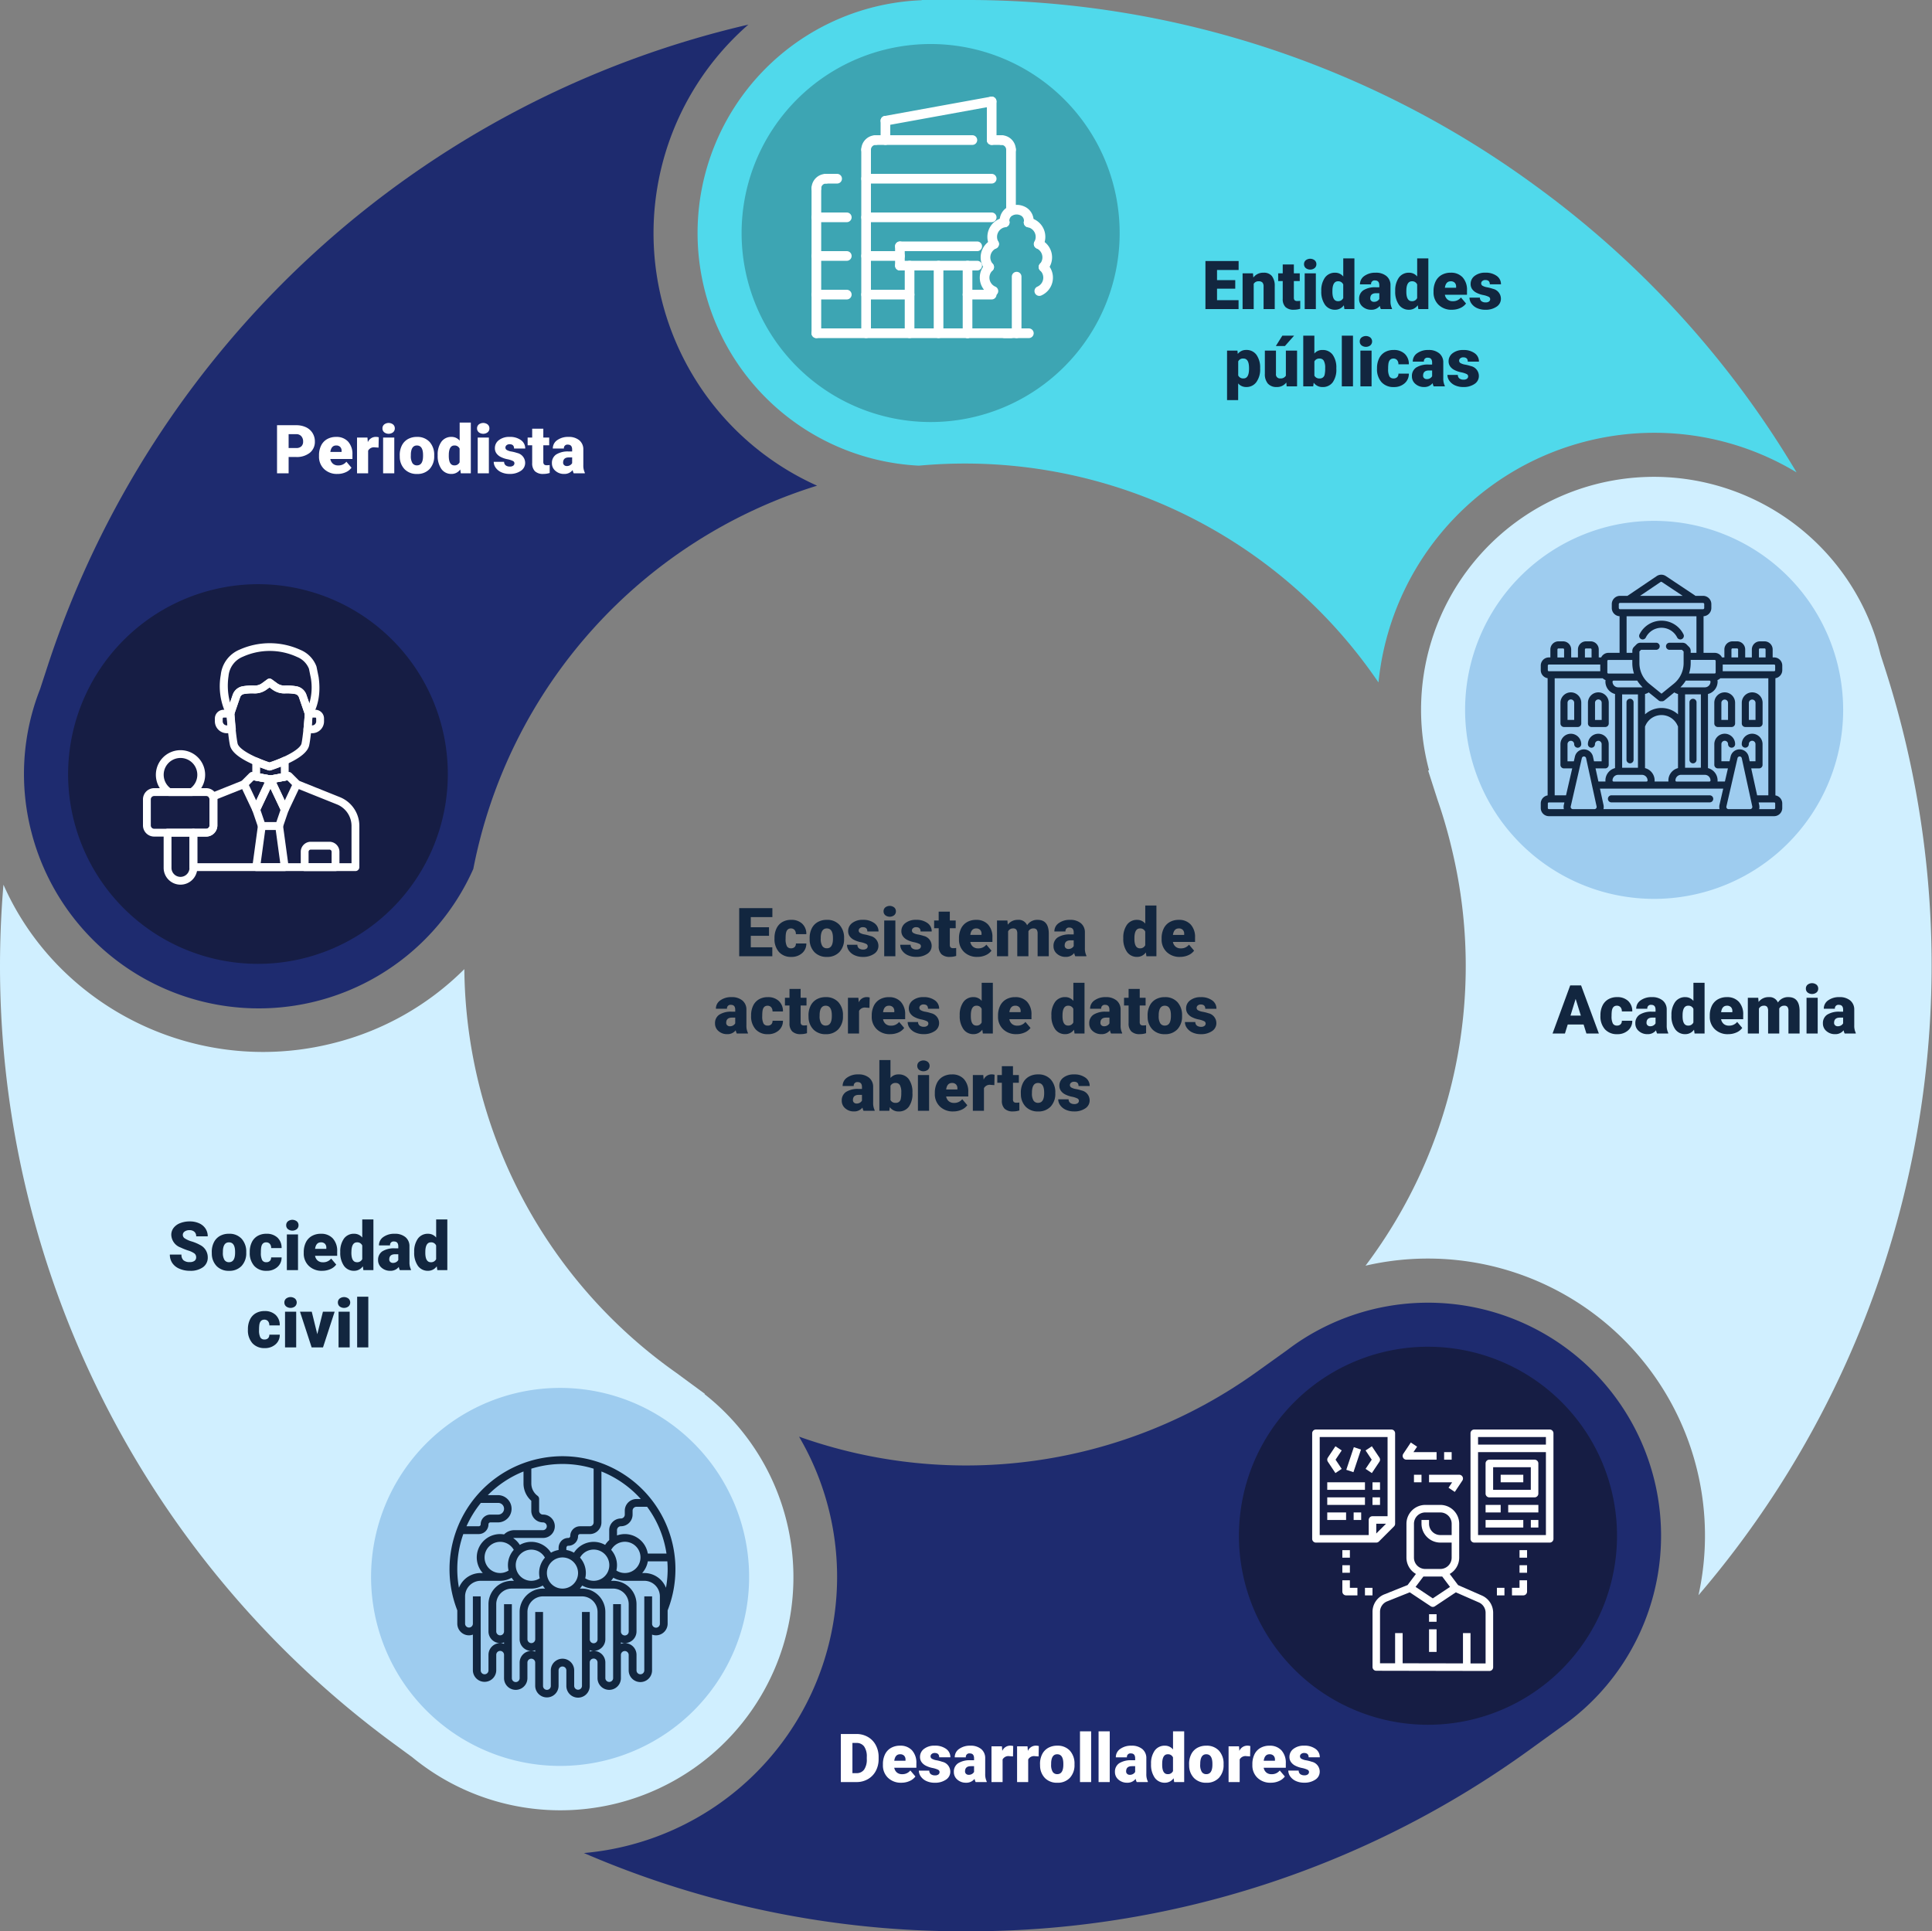 <svg xmlns="http://www.w3.org/2000/svg" width="400" height="399.907" viewBox="0 0 400 399.907">
  <rect x="0" y="0" width="400" height="399.907" fill="#808080" stroke="none"/>
  <g id="_10" data-name="10" transform="translate(-180 -3004)">
    <path id="Path_193652" data-name="Path 193652" d="M535.783,722.91a57.3,57.3,0,0,1-14.229-95.471A200.238,200.238,0,0,0,376.477,760.233l-1.573,4.814a47.9,47.9,0,0,0-1.771,29.665,48.6,48.6,0,0,0,91.472,7.551A103.756,103.756,0,0,1,535.783,722.91Z" transform="translate(-186.611 2381.656)" fill="#1e2b6f"/>
    <path id="Path_193653" data-name="Path 193653" d="M512.276,918.5l.048-.065-5.929-4.361A103.475,103.475,0,0,1,462.538,830.5a58.373,58.373,0,0,1-27.207,15.348,59.279,59.279,0,0,1-14.464,1.8c-23.08,0-44.438-13.549-53.749-34.633a199.687,199.687,0,0,0,81.1,178.075l3.555,2.607a48.257,48.257,0,1,0,60.5-75.191Z" transform="translate(-186.402 2374.173)" fill="#d0efff"/>
    <path id="Path_193654" data-name="Path 193654" d="M707.808,925.5a48.254,48.254,0,0,0-66.638-14.718c-1.118.714-2.191,1.477-3.237,2.27l-6.216,4.454a103.165,103.165,0,0,1-94.8,13.436,57.41,57.41,0,0,1-44.545,86.218,197.941,197.941,0,0,0,78.8,16.206h.59a197.866,197.866,0,0,0,116.614-37.735l6.444-4.658c.283-.2.559-.4.838-.606l.125-.09,0,0A48.233,48.233,0,0,0,707.808,925.5Z" transform="translate(-191.482 2370.536)" fill="#1e2b6f"/>
    <path id="Path_193655" data-name="Path 193655" d="M768.553,764.7l-.928-2.876a48.34,48.34,0,0,0-46.854-36.812q-.777,0-1.558.026a48.223,48.223,0,0,0-45.06,60.728l-.194.062,1.955,6.078q1.479,4.265,2.591,8.69c.025.1.048.2.073.3.156.634.311,1.269.457,1.907A103.143,103.143,0,0,1,661,888.355a57.361,57.361,0,0,1,68.935,68.235A200.422,200.422,0,0,0,768.553,764.7Z" transform="translate(-198.282 2377.722)" fill="#d0efff"/>
    <path id="Path_193656" data-name="Path 193656" d="M690.116,660.409A198.773,198.773,0,0,0,572.454,622.13H563.3v.047a48.235,48.235,0,0,0-.6,96.374c3.128-.285,6.3-.438,9.5-.438a103.494,103.494,0,0,1,85.671,45.332,57.443,57.443,0,0,1,55.24-51.67h0a57.034,57.034,0,0,1,31.322,8.169A198.973,198.973,0,0,0,690.116,660.409Z" transform="translate(-192.471 2381.87)" fill="#50d9eb"/>
    <path id="Elipse_4792" data-name="Elipse 4792" d="M39.485,0A39.308,39.308,0,1,1,0,39.307,39.4,39.4,0,0,1,39.485,0Z" transform="translate(194.099 3124.964)" fill="#161d44"/>
    <path id="Elipse_4793" data-name="Elipse 4793" d="M39.136,0A39.136,39.136,0,1,1,0,39.136,39.136,39.136,0,0,1,39.136,0Z" transform="translate(256.826 3291.385)" fill="#9eccef"/>
    <path id="Elipse_4794" data-name="Elipse 4794" d="M39.138,0A39.138,39.138,0,1,1,0,39.138,39.138,39.138,0,0,1,39.138,0Z" transform="translate(436.51 3282.861)" fill="#161d44"/>
    <path id="Elipse_4795" data-name="Elipse 4795" d="M39.136,0A39.136,39.136,0,1,1,0,39.136,39.136,39.136,0,0,1,39.136,0Z" transform="translate(483.333 3111.852)" fill="#9eccef"/>
    <path id="Elipse_4796" data-name="Elipse 4796" d="M39.136,0A39.136,39.136,0,1,1,0,39.136,39.136,39.136,0,0,1,39.136,0Z" transform="translate(333.541 3013.117)" fill="#3da5b3"/>
    <path id="Path_199579" data-name="Path 199579" d="M12.746,8.775H8.973v2.379H13.43V13H6.573V3.047h6.87V4.9H8.973V7h3.773ZM16.417,5.6l.075.868a2.508,2.508,0,0,1,2.112-1,2.11,2.11,0,0,1,1.726.69,3.287,3.287,0,0,1,.591,2.078V13H18.611V8.331a1.248,1.248,0,0,0-.226-.824,1.044,1.044,0,0,0-.82-.263,1.1,1.1,0,0,0-1,.533V13h-2.3V5.6ZM24.88,3.765V5.6H26.1V7.2H24.88v3.384a.864.864,0,0,0,.15.581.807.807,0,0,0,.595.164,3.38,3.38,0,0,0,.574-.041v1.647a4.252,4.252,0,0,1-1.3.2,2.413,2.413,0,0,1-1.757-.561,2.3,2.3,0,0,1-.567-1.7V7.2h-.943V5.6h.943V3.765ZM29.433,13H27.122V5.6h2.311ZM26.985,3.7a1.028,1.028,0,0,1,.355-.807,1.511,1.511,0,0,1,1.846,0,1.028,1.028,0,0,1,.355.807,1.028,1.028,0,0,1-.355.807,1.511,1.511,0,0,1-1.846,0A1.028,1.028,0,0,1,26.985,3.7Zm3.575,5.551a4.518,4.518,0,0,1,.759-2.769,2.5,2.5,0,0,1,2.119-1.012,2.124,2.124,0,0,1,1.668.779V2.5h2.311V13H35.346l-.116-.793a2.181,2.181,0,0,1-1.8.93,2.493,2.493,0,0,1-2.092-1.012A4.661,4.661,0,0,1,30.561,9.247Zm2.3.144q0,1.969,1.148,1.969a1.134,1.134,0,0,0,1.094-.643V7.9a1.1,1.1,0,0,0-1.08-.656q-1.066,0-1.155,1.723ZM42.893,13a2.6,2.6,0,0,1-.219-.663,2.142,2.142,0,0,1-1.777.8,2.624,2.624,0,0,1-1.777-.632,2.013,2.013,0,0,1-.731-1.589A2.069,2.069,0,0,1,39.276,9.1a4.527,4.527,0,0,1,2.584-.615h.711V8.09q0-1.023-.882-1.023a.721.721,0,0,0-.82.811h-2.3a2.065,2.065,0,0,1,.913-1.741,3.835,3.835,0,0,1,2.328-.669,3.363,3.363,0,0,1,2.235.69,2.4,2.4,0,0,1,.841,1.894v3.274a3.353,3.353,0,0,0,.314,1.559V13ZM41.45,11.5a1.285,1.285,0,0,0,.714-.185,1.157,1.157,0,0,0,.407-.417V9.712H41.9q-1.2,0-1.2,1.08a.659.659,0,0,0,.212.509A.767.767,0,0,0,41.45,11.5Zm4.416-2.249a4.518,4.518,0,0,1,.759-2.769,2.5,2.5,0,0,1,2.119-1.012,2.124,2.124,0,0,1,1.668.779V2.5h2.311V13H50.651l-.116-.793a2.181,2.181,0,0,1-1.8.93,2.493,2.493,0,0,1-2.092-1.012A4.662,4.662,0,0,1,45.866,9.247Zm2.3.144q0,1.969,1.148,1.969a1.134,1.134,0,0,0,1.094-.643V7.9a1.1,1.1,0,0,0-1.08-.656q-1.066,0-1.155,1.723Zm9.44,3.746a3.8,3.8,0,0,1-2.755-1.015A3.506,3.506,0,0,1,53.8,9.479V9.288a4.542,4.542,0,0,1,.42-2A3.076,3.076,0,0,1,55.45,5.942a3.7,3.7,0,0,1,1.914-.475,3.2,3.2,0,0,1,2.461.967,3.8,3.8,0,0,1,.9,2.7v.9h-4.58a1.66,1.66,0,0,0,.54.978,1.607,1.607,0,0,0,1.08.355,2.07,2.07,0,0,0,1.709-.766l1.053,1.244a2.943,2.943,0,0,1-1.22.947A4.123,4.123,0,0,1,57.61,13.137Zm-.26-5.893q-1.012,0-1.2,1.34h2.324V8.406a1.141,1.141,0,0,0-.28-.858A1.115,1.115,0,0,0,57.351,7.244Zm8.176,3.678a.532.532,0,0,0-.308-.472,4.679,4.679,0,0,0-1.169-.369,5.33,5.33,0,0,1-1.422-.5,2.382,2.382,0,0,1-.854-.755A1.8,1.8,0,0,1,61.479,7.8a2.044,2.044,0,0,1,.841-1.678,3.464,3.464,0,0,1,2.2-.66,3.837,3.837,0,0,1,2.352.663,2.074,2.074,0,0,1,.889,1.743H65.451q0-.889-.937-.889a.928.928,0,0,0-.608.2.624.624,0,0,0-.246.5.573.573,0,0,0,.3.5,2.842,2.842,0,0,0,.96.314A8.3,8.3,0,0,1,66.08,8.8a2.105,2.105,0,0,1,1.668,2.058,1.937,1.937,0,0,1-.9,1.647,3.942,3.942,0,0,1-2.328.636,4.023,4.023,0,0,1-1.7-.342,2.835,2.835,0,0,1-1.162-.93,2.105,2.105,0,0,1-.417-1.237H63.4a.89.89,0,0,0,.342.749,1.406,1.406,0,0,0,.841.236,1.106,1.106,0,0,0,.708-.191A.612.612,0,0,0,65.526,10.922ZM17.9,25.356a4.46,4.46,0,0,1-.776,2.751,2.488,2.488,0,0,1-2.1,1.029,2.132,2.132,0,0,1-1.675-.745v3.452h-2.3V21.6H13.2l.068.684a2.132,2.132,0,0,1,1.743-.82,2.508,2.508,0,0,1,2.126,1.008,4.515,4.515,0,0,1,.759,2.772Zm-2.3-.144q0-1.969-1.148-1.969a1.084,1.084,0,0,0-1.094.588v2.912a1.119,1.119,0,0,0,1.107.615q1.1,0,1.135-1.9ZM23.318,28.2a2.375,2.375,0,0,1-1.976.937,2.329,2.329,0,0,1-1.842-.708,2.976,2.976,0,0,1-.625-2.034V21.6h2.3v4.806a.828.828,0,0,0,.923.95,1.2,1.2,0,0,0,1.128-.567V21.6h2.317V29h-2.16Zm-.82-9.7h2.434l-1.9,2.146-1.88,0Zm11.177,6.863a4.508,4.508,0,0,1-.752,2.8,2.519,2.519,0,0,1-2.119.978,2.186,2.186,0,0,1-1.818-.9l-.1.759H26.825V18.5h2.3v3.7a2.109,2.109,0,0,1,1.661-.731,2.519,2.519,0,0,1,2.133.991,4.531,4.531,0,0,1,.752,2.789Zm-2.311-.147A3.007,3.007,0,0,0,31.08,23.7a.956.956,0,0,0-.872-.454,1.1,1.1,0,0,0-1.08.594v2.935a1.109,1.109,0,0,0,1.094.587.978.978,0,0,0,1.032-.792A5.685,5.685,0,0,0,31.364,25.216ZM37.12,29H34.809V18.5H37.12Zm3.849,0H38.658V21.6h2.311Zm-2.447-9.3a1.028,1.028,0,0,1,.355-.807,1.511,1.511,0,0,1,1.846,0,1.093,1.093,0,0,1,0,1.613,1.511,1.511,0,0,1-1.846,0A1.028,1.028,0,0,1,38.521,19.7Zm6.993,7.663a1.025,1.025,0,0,0,.752-.263.965.965,0,0,0,.26-.735h2.16a2.557,2.557,0,0,1-.872,2,3.242,3.242,0,0,1-2.246.779,3.283,3.283,0,0,1-2.543-1.012,3.986,3.986,0,0,1-.93-2.8v-.1a4.505,4.505,0,0,1,.414-1.979A3.011,3.011,0,0,1,43.7,21.928a3.557,3.557,0,0,1,1.846-.461,3.2,3.2,0,0,1,2.29.8,2.837,2.837,0,0,1,.848,2.167h-2.16a1.265,1.265,0,0,0-.28-.882.967.967,0,0,0-.752-.308q-.9,0-1.046,1.142a8.055,8.055,0,0,0-.048,1,3.164,3.164,0,0,0,.267,1.545A.923.923,0,0,0,45.514,27.359ZM53.827,29a2.6,2.6,0,0,1-.219-.663,2.142,2.142,0,0,1-1.777.8,2.624,2.624,0,0,1-1.777-.632,2.013,2.013,0,0,1-.731-1.589A2.069,2.069,0,0,1,50.21,25.1a4.527,4.527,0,0,1,2.584-.615h.711V24.09q0-1.023-.882-1.023a.721.721,0,0,0-.82.811H49.5a2.065,2.065,0,0,1,.913-1.741,3.835,3.835,0,0,1,2.328-.669,3.363,3.363,0,0,1,2.235.69,2.4,2.4,0,0,1,.841,1.894v3.274a3.353,3.353,0,0,0,.314,1.559V29Zm-1.442-1.5a1.285,1.285,0,0,0,.714-.185,1.157,1.157,0,0,0,.407-.417V25.712h-.67q-1.2,0-1.2,1.08a.659.659,0,0,0,.212.509A.767.767,0,0,0,52.384,27.5Zm8.579-.574a.532.532,0,0,0-.308-.472,4.679,4.679,0,0,0-1.169-.369,5.33,5.33,0,0,1-1.422-.5,2.382,2.382,0,0,1-.854-.755,1.8,1.8,0,0,1-.294-1.019,2.044,2.044,0,0,1,.841-1.678,3.464,3.464,0,0,1,2.2-.66,3.837,3.837,0,0,1,2.352.663,2.074,2.074,0,0,1,.889,1.743H60.888q0-.889-.937-.889a.928.928,0,0,0-.608.2.624.624,0,0,0-.246.5.573.573,0,0,0,.3.5,2.842,2.842,0,0,0,.96.314,8.3,8.3,0,0,1,1.159.294,2.105,2.105,0,0,1,1.668,2.058,1.937,1.937,0,0,1-.9,1.647,3.942,3.942,0,0,1-2.328.636,4.023,4.023,0,0,1-1.7-.342,2.835,2.835,0,0,1-1.162-.93,2.105,2.105,0,0,1-.417-1.237h2.153a.89.89,0,0,0,.342.749,1.406,1.406,0,0,0,.841.236,1.106,1.106,0,0,0,.708-.191A.612.612,0,0,0,60.963,26.922Z" transform="translate(423 3055)" fill="#12263f"/>
    <path id="Path_199583" data-name="Path 199583" d="M13.611,10.354a.986.986,0,0,0-.373-.82,4.631,4.631,0,0,0-1.309-.608A12.559,12.559,0,0,1,10.4,8.317,2.9,2.9,0,0,1,8.463,5.706a2.342,2.342,0,0,1,.482-1.459,3.117,3.117,0,0,1,1.364-.984,5.307,5.307,0,0,1,1.982-.352,4.642,4.642,0,0,1,1.924.383,3.047,3.047,0,0,1,1.323,1.09A2.847,2.847,0,0,1,16.01,6H13.618a1.2,1.2,0,0,0-.373-.943,1.452,1.452,0,0,0-1.008-.335,1.638,1.638,0,0,0-1.015.284.835.835,0,0,0,.038,1.415,5.172,5.172,0,0,0,1.442.643,8.836,8.836,0,0,1,1.7.714,2.849,2.849,0,0,1,1.613,2.563,2.43,2.43,0,0,1-.984,2.051,4.378,4.378,0,0,1-2.7.745,5.357,5.357,0,0,1-2.191-.434,3.3,3.3,0,0,1-1.477-1.189,3.1,3.1,0,0,1-.5-1.74h2.406a1.526,1.526,0,0,0,.414,1.179,1.955,1.955,0,0,0,1.343.379,1.544,1.544,0,0,0,.94-.256A.846.846,0,0,0,13.611,10.354Zm3.233-1.121a4.366,4.366,0,0,1,.431-1.972,3.08,3.08,0,0,1,1.237-1.33,3.726,3.726,0,0,1,1.894-.465A3.4,3.4,0,0,1,23.024,6.5a3.948,3.948,0,0,1,.957,2.8v.082a3.83,3.83,0,0,1-.96,2.745,3.41,3.41,0,0,1-2.6,1.015,3.449,3.449,0,0,1-2.536-.947,3.7,3.7,0,0,1-1.032-2.567Zm2.3.144a2.752,2.752,0,0,0,.321,1.5,1.07,1.07,0,0,0,.95.479q1.23,0,1.258-1.894V9.233q0-1.989-1.271-1.989-1.155,0-1.251,1.716Zm8.976,1.982a1.025,1.025,0,0,0,.752-.263.965.965,0,0,0,.26-.735H31.3a2.557,2.557,0,0,1-.872,2,3.242,3.242,0,0,1-2.246.779,3.282,3.282,0,0,1-2.543-1.012,3.986,3.986,0,0,1-.93-2.8v-.1a4.505,4.505,0,0,1,.414-1.979,3.011,3.011,0,0,1,1.193-1.319,3.557,3.557,0,0,1,1.846-.461,3.2,3.2,0,0,1,2.29.8A2.837,2.837,0,0,1,31.3,8.434h-2.16a1.265,1.265,0,0,0-.28-.882.967.967,0,0,0-.752-.308q-.9,0-1.046,1.142a8.056,8.056,0,0,0-.048,1,3.164,3.164,0,0,0,.267,1.545A.923.923,0,0,0,28.124,11.359ZM34.7,13H32.389V5.6H34.7ZM32.252,3.7a1.028,1.028,0,0,1,.355-.807,1.511,1.511,0,0,1,1.846,0,1.028,1.028,0,0,1,.355.807,1.028,1.028,0,0,1-.355.807,1.511,1.511,0,0,1-1.846,0A1.028,1.028,0,0,1,32.252,3.7Zm7.444,9.44a3.8,3.8,0,0,1-2.755-1.015,3.506,3.506,0,0,1-1.053-2.642V9.288a4.542,4.542,0,0,1,.42-2,3.076,3.076,0,0,1,1.227-1.343,3.7,3.7,0,0,1,1.914-.475,3.2,3.2,0,0,1,2.461.967,3.8,3.8,0,0,1,.9,2.7v.9h-4.58a1.66,1.66,0,0,0,.54.978,1.607,1.607,0,0,0,1.08.355,2.07,2.07,0,0,0,1.709-.766l1.053,1.244a2.943,2.943,0,0,1-1.22.947A4.123,4.123,0,0,1,39.7,13.137Zm-.26-5.893q-1.012,0-1.2,1.34h2.324V8.406a1.141,1.141,0,0,0-.28-.858A1.115,1.115,0,0,0,39.437,7.244Zm4.013,2a4.518,4.518,0,0,1,.759-2.769,2.5,2.5,0,0,1,2.119-1.012A2.124,2.124,0,0,1,48,6.246V2.5h2.311V13H48.235l-.116-.793a2.181,2.181,0,0,1-1.8.93,2.493,2.493,0,0,1-2.092-1.012A4.662,4.662,0,0,1,43.45,9.247Zm2.3.144q0,1.969,1.148,1.969A1.134,1.134,0,0,0,48,10.717V7.9a1.1,1.1,0,0,0-1.08-.656q-1.066,0-1.155,1.723ZM55.782,13a2.6,2.6,0,0,1-.219-.663,2.142,2.142,0,0,1-1.777.8,2.624,2.624,0,0,1-1.777-.632,2.013,2.013,0,0,1-.731-1.589A2.069,2.069,0,0,1,52.166,9.1a4.527,4.527,0,0,1,2.584-.615h.711V8.09q0-1.023-.882-1.023a.721.721,0,0,0-.82.811h-2.3a2.065,2.065,0,0,1,.913-1.741,3.835,3.835,0,0,1,2.328-.669,3.363,3.363,0,0,1,2.235.69,2.4,2.4,0,0,1,.841,1.894v3.274a3.353,3.353,0,0,0,.314,1.559V13Zm-1.442-1.5a1.285,1.285,0,0,0,.714-.185,1.157,1.157,0,0,0,.407-.417V9.712h-.67q-1.2,0-1.2,1.08a.659.659,0,0,0,.212.509A.767.767,0,0,0,54.339,11.5Zm4.416-2.249a4.518,4.518,0,0,1,.759-2.769,2.5,2.5,0,0,1,2.119-1.012,2.124,2.124,0,0,1,1.668.779V2.5h2.311V13H63.541l-.116-.793a2.181,2.181,0,0,1-1.8.93,2.493,2.493,0,0,1-2.092-1.012A4.662,4.662,0,0,1,58.755,9.247Zm2.3.144q0,1.969,1.148,1.969a1.134,1.134,0,0,0,1.094-.643V7.9a1.1,1.1,0,0,0-1.08-.656q-1.066,0-1.155,1.723ZM27.748,27.359A1.025,1.025,0,0,0,28.5,27.1a.965.965,0,0,0,.26-.735h2.16a2.557,2.557,0,0,1-.872,2,3.242,3.242,0,0,1-2.246.779,3.282,3.282,0,0,1-2.543-1.012,3.986,3.986,0,0,1-.93-2.8v-.1a4.505,4.505,0,0,1,.414-1.979,3.011,3.011,0,0,1,1.193-1.319,3.557,3.557,0,0,1,1.846-.461,3.2,3.2,0,0,1,2.29.8,2.837,2.837,0,0,1,.848,2.167h-2.16a1.265,1.265,0,0,0-.28-.882.967.967,0,0,0-.752-.308q-.9,0-1.046,1.142a8.056,8.056,0,0,0-.048,1,3.164,3.164,0,0,0,.267,1.545A.923.923,0,0,0,27.748,27.359ZM34.324,29H32.013V21.6h2.311Zm-2.447-9.3a1.028,1.028,0,0,1,.355-.807,1.511,1.511,0,0,1,1.846,0,1.093,1.093,0,0,1,0,1.613,1.511,1.511,0,0,1-1.846,0A1.028,1.028,0,0,1,31.876,19.7Zm6.815,6.563L39.861,21.6h2.427L39.875,29H37.523L35.11,21.6h2.434ZM45.4,29H43.094V21.6H45.4Zm-2.447-9.3a1.028,1.028,0,0,1,.355-.807,1.511,1.511,0,0,1,1.846,0,1.093,1.093,0,0,1,0,1.613,1.511,1.511,0,0,1-1.846,0A1.028,1.028,0,0,1,42.958,19.7Zm6.3,9.3H46.943V18.5h2.311Z" transform="translate(207 3254)" fill="#12263f"/>
    <path id="Path_199580" data-name="Path 199580" d="M7.756,9.623V13h-2.4V3.047H9.328a4.626,4.626,0,0,1,2.02.42,3.168,3.168,0,0,1,1.36,1.2,3.267,3.267,0,0,1,.482,1.76,2.88,2.88,0,0,1-1.042,2.328,4.326,4.326,0,0,1-2.861.872Zm0-1.853H9.328a1.483,1.483,0,0,0,1.063-.349,1.3,1.3,0,0,0,.366-.984,1.6,1.6,0,0,0-.376-1.114A1.331,1.331,0,0,0,9.355,4.9h-1.6Zm10.1,5.366A3.8,3.8,0,0,1,15.1,12.122a3.506,3.506,0,0,1-1.053-2.642V9.288a4.542,4.542,0,0,1,.42-2,3.076,3.076,0,0,1,1.227-1.343,3.7,3.7,0,0,1,1.914-.475,3.2,3.2,0,0,1,2.461.967,3.8,3.8,0,0,1,.9,2.7v.9H16.39a1.66,1.66,0,0,0,.54.978,1.607,1.607,0,0,0,1.08.355,2.07,2.07,0,0,0,1.709-.766l1.053,1.244a2.943,2.943,0,0,1-1.22.947A4.124,4.124,0,0,1,17.853,13.137Zm-.26-5.893q-1.012,0-1.2,1.34h2.324V8.406a1.141,1.141,0,0,0-.28-.858A1.115,1.115,0,0,0,17.593,7.244Zm8.777.444-.759-.055a1.363,1.363,0,0,0-1.395.684V13h-2.3V5.6h2.16l.075.95a1.784,1.784,0,0,1,1.62-1.087,2.247,2.247,0,0,1,.643.082ZM29.631,13H27.32V5.6h2.311ZM27.184,3.7a1.028,1.028,0,0,1,.355-.807,1.511,1.511,0,0,1,1.846,0,1.028,1.028,0,0,1,.355.807,1.028,1.028,0,0,1-.355.807,1.511,1.511,0,0,1-1.846,0A1.028,1.028,0,0,1,27.184,3.7Zm3.575,5.537a4.366,4.366,0,0,1,.431-1.972,3.08,3.08,0,0,1,1.237-1.33,3.726,3.726,0,0,1,1.894-.465A3.4,3.4,0,0,1,36.938,6.5a3.948,3.948,0,0,1,.957,2.8v.082a3.83,3.83,0,0,1-.96,2.745,3.41,3.41,0,0,1-2.6,1.015A3.449,3.449,0,0,1,31.8,12.19a3.7,3.7,0,0,1-1.032-2.567Zm2.3.144a2.752,2.752,0,0,0,.321,1.5,1.07,1.07,0,0,0,.95.479q1.23,0,1.258-1.894V9.233q0-1.989-1.271-1.989-1.155,0-1.251,1.716Zm5.558-.13a4.518,4.518,0,0,1,.759-2.769A2.5,2.5,0,0,1,41.5,5.467a2.124,2.124,0,0,1,1.668.779V2.5h2.311V13H43.405l-.116-.793a2.181,2.181,0,0,1-1.8.93,2.493,2.493,0,0,1-2.092-1.012A4.662,4.662,0,0,1,38.62,9.247Zm2.3.144q0,1.969,1.148,1.969a1.134,1.134,0,0,0,1.094-.643V7.9a1.1,1.1,0,0,0-1.08-.656q-1.066,0-1.155,1.723ZM49.216,13H46.905V5.6h2.311ZM46.769,3.7a1.028,1.028,0,0,1,.355-.807,1.511,1.511,0,0,1,1.846,0,1.028,1.028,0,0,1,.355.807,1.028,1.028,0,0,1-.355.807,1.511,1.511,0,0,1-1.846,0A1.028,1.028,0,0,1,46.769,3.7Zm7.738,7.226a.532.532,0,0,0-.308-.472,4.679,4.679,0,0,0-1.169-.369,5.33,5.33,0,0,1-1.422-.5,2.382,2.382,0,0,1-.854-.755A1.8,1.8,0,0,1,50.46,7.8,2.044,2.044,0,0,1,51.3,6.126a3.464,3.464,0,0,1,2.2-.66,3.837,3.837,0,0,1,2.352.663,2.074,2.074,0,0,1,.889,1.743H54.432q0-.889-.937-.889a.928.928,0,0,0-.608.2.624.624,0,0,0-.246.5.573.573,0,0,0,.3.5,2.842,2.842,0,0,0,.96.314,8.3,8.3,0,0,1,1.159.294,2.105,2.105,0,0,1,1.668,2.058,1.937,1.937,0,0,1-.9,1.647,3.942,3.942,0,0,1-2.328.636,4.023,4.023,0,0,1-1.7-.342,2.835,2.835,0,0,1-1.162-.93,2.105,2.105,0,0,1-.417-1.237h2.153a.89.89,0,0,0,.342.749,1.406,1.406,0,0,0,.841.236,1.106,1.106,0,0,0,.708-.191A.612.612,0,0,0,54.507,10.922Zm5.981-7.157V5.6h1.217V7.2H60.488v3.384a.864.864,0,0,0,.15.581.807.807,0,0,0,.595.164,3.38,3.38,0,0,0,.574-.041v1.647a4.252,4.252,0,0,1-1.3.2,2.413,2.413,0,0,1-1.757-.561,2.3,2.3,0,0,1-.567-1.7V7.2h-.943V5.6h.943V3.765ZM66.777,13a2.6,2.6,0,0,1-.219-.663,2.142,2.142,0,0,1-1.777.8A2.624,2.624,0,0,1,63,12.5a2.013,2.013,0,0,1-.731-1.589A2.069,2.069,0,0,1,63.161,9.1a4.527,4.527,0,0,1,2.584-.615h.711V8.09q0-1.023-.882-1.023a.721.721,0,0,0-.82.811h-2.3a2.065,2.065,0,0,1,.913-1.741,3.835,3.835,0,0,1,2.328-.669,3.363,3.363,0,0,1,2.235.69,2.4,2.4,0,0,1,.841,1.894v3.274a3.353,3.353,0,0,0,.314,1.559V13Zm-1.442-1.5a1.285,1.285,0,0,0,.714-.185,1.157,1.157,0,0,0,.407-.417V9.712h-.67q-1.2,0-1.2,1.08a.659.659,0,0,0,.212.509A.767.767,0,0,0,65.335,11.5Z" transform="translate(232 3089)" fill="#fff"/>
    <path id="Path_199582" data-name="Path 199582" d="M11.868,11.141H8.58L8.005,13H5.442l3.65-9.953h2.256L15.026,13H12.449ZM9.154,9.288h2.14L10.22,5.836Zm9.618,2.071a1.025,1.025,0,0,0,.752-.263.965.965,0,0,0,.26-.735h2.16a2.557,2.557,0,0,1-.872,2,3.242,3.242,0,0,1-2.246.779,3.282,3.282,0,0,1-2.543-1.012,3.986,3.986,0,0,1-.93-2.8v-.1a4.505,4.505,0,0,1,.414-1.979A3.011,3.011,0,0,1,16.96,5.928a3.557,3.557,0,0,1,1.846-.461,3.2,3.2,0,0,1,2.29.8,2.837,2.837,0,0,1,.848,2.167h-2.16a1.265,1.265,0,0,0-.28-.882.967.967,0,0,0-.752-.308q-.9,0-1.046,1.142a8.056,8.056,0,0,0-.048,1,3.164,3.164,0,0,0,.267,1.545A.923.923,0,0,0,18.772,11.359ZM27.084,13a2.6,2.6,0,0,1-.219-.663,2.142,2.142,0,0,1-1.777.8,2.624,2.624,0,0,1-1.777-.632,2.013,2.013,0,0,1-.731-1.589A2.069,2.069,0,0,1,23.468,9.1a4.527,4.527,0,0,1,2.584-.615h.711V8.09q0-1.023-.882-1.023a.721.721,0,0,0-.82.811h-2.3a2.065,2.065,0,0,1,.913-1.741A3.835,3.835,0,0,1,26,5.467a3.363,3.363,0,0,1,2.235.69,2.4,2.4,0,0,1,.841,1.894v3.274a3.353,3.353,0,0,0,.314,1.559V13Zm-1.442-1.5a1.285,1.285,0,0,0,.714-.185,1.157,1.157,0,0,0,.407-.417V9.712h-.67q-1.2,0-1.2,1.08a.659.659,0,0,0,.212.509A.767.767,0,0,0,25.642,11.5Zm4.416-2.249a4.518,4.518,0,0,1,.759-2.769,2.5,2.5,0,0,1,2.119-1.012,2.124,2.124,0,0,1,1.668.779V2.5h2.311V13H34.843l-.116-.793a2.181,2.181,0,0,1-1.8.93,2.493,2.493,0,0,1-2.092-1.012A4.661,4.661,0,0,1,30.058,9.247Zm2.3.144q0,1.969,1.148,1.969a1.134,1.134,0,0,0,1.094-.643V7.9a1.1,1.1,0,0,0-1.08-.656q-1.066,0-1.155,1.723Zm9.44,3.746a3.8,3.8,0,0,1-2.755-1.015,3.506,3.506,0,0,1-1.053-2.642V9.288a4.542,4.542,0,0,1,.42-2,3.076,3.076,0,0,1,1.227-1.343,3.7,3.7,0,0,1,1.914-.475,3.2,3.2,0,0,1,2.461.967,3.8,3.8,0,0,1,.9,2.7v.9h-4.58a1.66,1.66,0,0,0,.54.978,1.607,1.607,0,0,0,1.08.355,2.07,2.07,0,0,0,1.709-.766l1.053,1.244a2.943,2.943,0,0,1-1.22.947A4.123,4.123,0,0,1,41.8,13.137Zm-.26-5.893q-1.012,0-1.2,1.34h2.324V8.406a1.141,1.141,0,0,0-.28-.858A1.115,1.115,0,0,0,41.542,7.244ZM48.023,5.6l.075.868a2.543,2.543,0,0,1,2.112-1A1.872,1.872,0,0,1,52.1,6.581a2.462,2.462,0,0,1,2.174-1.114q2.249,0,2.311,2.721V13H54.278V8.331a1.41,1.41,0,0,0-.191-.827.815.815,0,0,0-.7-.26,1.091,1.091,0,0,0-1.019.608l.007.1V13H50.067V8.345a1.482,1.482,0,0,0-.185-.841.812.812,0,0,0-.7-.26,1.1,1.1,0,0,0-1.012.608V13h-2.3V5.6ZM60.334,13H58.024V5.6h2.311ZM57.887,3.7a1.028,1.028,0,0,1,.355-.807,1.511,1.511,0,0,1,1.846,0,1.028,1.028,0,0,1,.355.807,1.028,1.028,0,0,1-.355.807,1.511,1.511,0,0,1-1.846,0A1.028,1.028,0,0,1,57.887,3.7ZM65.919,13a2.6,2.6,0,0,1-.219-.663,2.142,2.142,0,0,1-1.777.8,2.624,2.624,0,0,1-1.777-.632,2.013,2.013,0,0,1-.731-1.589A2.069,2.069,0,0,1,62.3,9.1a4.527,4.527,0,0,1,2.584-.615H65.6V8.09q0-1.023-.882-1.023a.721.721,0,0,0-.82.811h-2.3A2.065,2.065,0,0,1,62.5,6.136a3.835,3.835,0,0,1,2.328-.669,3.363,3.363,0,0,1,2.235.69,2.4,2.4,0,0,1,.841,1.894v3.274a3.353,3.353,0,0,0,.314,1.559V13Zm-1.442-1.5a1.285,1.285,0,0,0,.714-.185,1.157,1.157,0,0,0,.407-.417V9.712h-.67q-1.2,0-1.2,1.08a.659.659,0,0,0,.212.509A.767.767,0,0,0,64.477,11.5Z" transform="translate(496 3205)" fill="#12263f"/>
    <path id="Path_199584" data-name="Path 199584" d="M1.086,13V3.047H4.292a4.716,4.716,0,0,1,2.372.6A4.2,4.2,0,0,1,8.309,5.333a5.1,5.1,0,0,1,.6,2.444v.458a5.127,5.127,0,0,1-.578,2.451,4.223,4.223,0,0,1-1.627,1.7A4.612,4.612,0,0,1,4.361,13Zm2.4-8.1v6.255H4.32a1.867,1.867,0,0,0,1.586-.735,3.6,3.6,0,0,0,.554-2.184V7.8a3.572,3.572,0,0,0-.554-2.174A1.9,1.9,0,0,0,4.292,4.9ZM13.61,13.137a3.8,3.8,0,0,1-2.755-1.015A3.506,3.506,0,0,1,9.8,9.479V9.288a4.542,4.542,0,0,1,.42-2A3.076,3.076,0,0,1,11.45,5.942a3.7,3.7,0,0,1,1.914-.475,3.2,3.2,0,0,1,2.461.967,3.8,3.8,0,0,1,.9,2.7v.9h-4.58a1.66,1.66,0,0,0,.54.978,1.607,1.607,0,0,0,1.08.355,2.07,2.07,0,0,0,1.709-.766l1.053,1.244a2.943,2.943,0,0,1-1.22.947A4.123,4.123,0,0,1,13.61,13.137Zm-.26-5.893q-1.012,0-1.2,1.34h2.324V8.406a1.141,1.141,0,0,0-.28-.858A1.115,1.115,0,0,0,13.35,7.244Zm8.176,3.678a.532.532,0,0,0-.308-.472,4.679,4.679,0,0,0-1.169-.369,5.33,5.33,0,0,1-1.422-.5,2.382,2.382,0,0,1-.854-.755A1.8,1.8,0,0,1,17.479,7.8a2.044,2.044,0,0,1,.841-1.678,3.464,3.464,0,0,1,2.2-.66,3.837,3.837,0,0,1,2.352.663,2.074,2.074,0,0,1,.889,1.743H21.451q0-.889-.937-.889a.928.928,0,0,0-.608.2.624.624,0,0,0-.246.5.573.573,0,0,0,.3.5,2.842,2.842,0,0,0,.96.314A8.3,8.3,0,0,1,22.08,8.8a2.105,2.105,0,0,1,1.668,2.058,1.937,1.937,0,0,1-.9,1.647,3.942,3.942,0,0,1-2.328.636,4.023,4.023,0,0,1-1.7-.342,2.835,2.835,0,0,1-1.162-.93,2.105,2.105,0,0,1-.417-1.237H19.4a.89.89,0,0,0,.342.749,1.406,1.406,0,0,0,.841.236,1.106,1.106,0,0,0,.708-.191A.612.612,0,0,0,21.526,10.922ZM28.991,13a2.6,2.6,0,0,1-.219-.663,2.142,2.142,0,0,1-1.777.8,2.624,2.624,0,0,1-1.777-.632,2.013,2.013,0,0,1-.731-1.589A2.069,2.069,0,0,1,25.375,9.1a4.527,4.527,0,0,1,2.584-.615h.711V8.09q0-1.023-.882-1.023a.721.721,0,0,0-.82.811h-2.3a2.065,2.065,0,0,1,.913-1.741A3.835,3.835,0,0,1,27.9,5.467a3.363,3.363,0,0,1,2.235.69,2.4,2.4,0,0,1,.841,1.894v3.274a3.353,3.353,0,0,0,.314,1.559V13Zm-1.442-1.5a1.285,1.285,0,0,0,.714-.185,1.157,1.157,0,0,0,.407-.417V9.712H28q-1.2,0-1.2,1.08a.659.659,0,0,0,.212.509A.767.767,0,0,0,27.548,11.5Zm9.181-3.808-.759-.055a1.363,1.363,0,0,0-1.395.684V13h-2.3V5.6h2.16l.075.95a1.784,1.784,0,0,1,1.62-1.087,2.247,2.247,0,0,1,.643.082Zm5.3,0-.759-.055a1.363,1.363,0,0,0-1.395.684V13h-2.3V5.6h2.16l.075.95a1.784,1.784,0,0,1,1.62-1.087,2.247,2.247,0,0,1,.643.082Zm.294,1.545a4.366,4.366,0,0,1,.431-1.972A3.08,3.08,0,0,1,44,5.932a3.726,3.726,0,0,1,1.894-.465A3.4,3.4,0,0,1,48.507,6.5a3.948,3.948,0,0,1,.957,2.8v.082a3.83,3.83,0,0,1-.96,2.745,3.41,3.41,0,0,1-2.6,1.015,3.449,3.449,0,0,1-2.536-.947,3.7,3.7,0,0,1-1.032-2.567Zm2.3.144a2.752,2.752,0,0,0,.321,1.5,1.07,1.07,0,0,0,.95.479q1.23,0,1.258-1.894V9.233q0-1.989-1.271-1.989-1.155,0-1.251,1.716ZM52.91,13H50.6V2.5H52.91Zm3.849,0H54.448V2.5h2.311Zm5.585,0a2.6,2.6,0,0,1-.219-.663,2.142,2.142,0,0,1-1.777.8A2.624,2.624,0,0,1,58.57,12.5a2.013,2.013,0,0,1-.731-1.589A2.069,2.069,0,0,1,58.727,9.1a4.527,4.527,0,0,1,2.584-.615h.711V8.09q0-1.023-.882-1.023a.721.721,0,0,0-.82.811h-2.3a2.065,2.065,0,0,1,.913-1.741,3.835,3.835,0,0,1,2.328-.669,3.363,3.363,0,0,1,2.235.69,2.4,2.4,0,0,1,.841,1.894v3.274a3.353,3.353,0,0,0,.314,1.559V13ZM60.9,11.5a1.285,1.285,0,0,0,.714-.185,1.157,1.157,0,0,0,.407-.417V9.712h-.67q-1.2,0-1.2,1.08a.659.659,0,0,0,.212.509A.767.767,0,0,0,60.9,11.5Zm4.416-2.249a4.518,4.518,0,0,1,.759-2.769,2.5,2.5,0,0,1,2.119-1.012,2.124,2.124,0,0,1,1.668.779V2.5h2.311V13H70.1l-.116-.793a2.181,2.181,0,0,1-1.8.93,2.493,2.493,0,0,1-2.092-1.012A4.661,4.661,0,0,1,65.317,9.247Zm2.3.144q0,1.969,1.148,1.969a1.134,1.134,0,0,0,1.094-.643V7.9a1.1,1.1,0,0,0-1.08-.656q-1.066,0-1.155,1.723Zm5.571-.157a4.366,4.366,0,0,1,.431-1.972,3.08,3.08,0,0,1,1.237-1.33,3.726,3.726,0,0,1,1.894-.465A3.4,3.4,0,0,1,79.372,6.5a3.948,3.948,0,0,1,.957,2.8v.082a3.83,3.83,0,0,1-.96,2.745,3.41,3.41,0,0,1-2.6,1.015,3.449,3.449,0,0,1-2.536-.947A3.7,3.7,0,0,1,73.2,9.623Zm2.3.144a2.752,2.752,0,0,0,.321,1.5,1.07,1.07,0,0,0,.95.479q1.23,0,1.258-1.894V9.233q0-1.989-1.271-1.989Q75.6,7.244,75.5,8.96ZM85.818,7.688l-.759-.055a1.363,1.363,0,0,0-1.395.684V13h-2.3V5.6h2.16l.075.95a1.784,1.784,0,0,1,1.62-1.087,2.246,2.246,0,0,1,.643.082ZM90.1,13.137a3.8,3.8,0,0,1-2.755-1.015A3.506,3.506,0,0,1,86.29,9.479V9.288a4.542,4.542,0,0,1,.42-2,3.076,3.076,0,0,1,1.227-1.343,3.7,3.7,0,0,1,1.914-.475,3.2,3.2,0,0,1,2.461.967,3.8,3.8,0,0,1,.9,2.7v.9h-4.58a1.66,1.66,0,0,0,.54.978,1.607,1.607,0,0,0,1.08.355,2.07,2.07,0,0,0,1.709-.766l1.053,1.244a2.943,2.943,0,0,1-1.22.947A4.124,4.124,0,0,1,90.1,13.137Zm-.26-5.893q-1.012,0-1.2,1.34h2.324V8.406a1.141,1.141,0,0,0-.28-.858A1.115,1.115,0,0,0,89.837,7.244Zm8.176,3.678a.532.532,0,0,0-.308-.472,4.679,4.679,0,0,0-1.169-.369,5.33,5.33,0,0,1-1.422-.5,2.382,2.382,0,0,1-.854-.755A1.8,1.8,0,0,1,93.966,7.8a2.044,2.044,0,0,1,.841-1.678,3.464,3.464,0,0,1,2.2-.66,3.837,3.837,0,0,1,2.352.663,2.074,2.074,0,0,1,.889,1.743H97.938q0-.889-.937-.889a.928.928,0,0,0-.608.2.624.624,0,0,0-.246.5.573.573,0,0,0,.3.5,2.842,2.842,0,0,0,.96.314,8.3,8.3,0,0,1,1.159.294,2.105,2.105,0,0,1,1.668,2.058,1.937,1.937,0,0,1-.9,1.647,3.942,3.942,0,0,1-2.328.636,4.023,4.023,0,0,1-1.7-.342,2.835,2.835,0,0,1-1.162-.93,2.105,2.105,0,0,1-.417-1.237h2.153a.89.89,0,0,0,.342.749,1.406,1.406,0,0,0,.841.236,1.106,1.106,0,0,0,.708-.191A.612.612,0,0,0,98.013,10.922Z" transform="translate(353 3360)" fill="#fff"/>
    <path id="Path_199581" data-name="Path 199581" d="M32.217,8.775H28.443v2.379H32.9V13H26.044V3.047h6.87V4.9H28.443V7h3.773Zm4.553,2.584a1.025,1.025,0,0,0,.752-.263.965.965,0,0,0,.26-.735h2.16a2.557,2.557,0,0,1-.872,2,3.242,3.242,0,0,1-2.246.779,3.282,3.282,0,0,1-2.543-1.012,3.986,3.986,0,0,1-.93-2.8v-.1a4.505,4.505,0,0,1,.414-1.979,3.011,3.011,0,0,1,1.193-1.319A3.557,3.557,0,0,1,36.8,5.467a3.2,3.2,0,0,1,2.29.8,2.837,2.837,0,0,1,.848,2.167h-2.16a1.265,1.265,0,0,0-.28-.882.967.967,0,0,0-.752-.308q-.9,0-1.046,1.142a8.055,8.055,0,0,0-.048,1,3.164,3.164,0,0,0,.267,1.545A.923.923,0,0,0,36.77,11.359Zm3.855-2.126a4.366,4.366,0,0,1,.431-1.972,3.08,3.08,0,0,1,1.237-1.33,3.726,3.726,0,0,1,1.894-.465A3.4,3.4,0,0,1,46.8,6.5a3.948,3.948,0,0,1,.957,2.8v.082a3.83,3.83,0,0,1-.96,2.745,3.41,3.41,0,0,1-2.6,1.015,3.449,3.449,0,0,1-2.536-.947,3.7,3.7,0,0,1-1.032-2.567Zm2.3.144a2.752,2.752,0,0,0,.321,1.5,1.07,1.07,0,0,0,.95.479q1.23,0,1.258-1.894V9.233q0-1.989-1.271-1.989-1.155,0-1.251,1.716Zm9.721,1.545a.532.532,0,0,0-.308-.472,4.679,4.679,0,0,0-1.169-.369,5.33,5.33,0,0,1-1.422-.5,2.382,2.382,0,0,1-.854-.755A1.8,1.8,0,0,1,48.6,7.8a2.044,2.044,0,0,1,.841-1.678,3.464,3.464,0,0,1,2.2-.66A3.837,3.837,0,0,1,54,6.13a2.074,2.074,0,0,1,.889,1.743H52.574q0-.889-.937-.889a.928.928,0,0,0-.608.2.624.624,0,0,0-.246.5.573.573,0,0,0,.3.5,2.842,2.842,0,0,0,.96.314A8.3,8.3,0,0,1,53.2,8.8a2.105,2.105,0,0,1,1.668,2.058,1.937,1.937,0,0,1-.9,1.647,3.942,3.942,0,0,1-2.328.636,4.023,4.023,0,0,1-1.7-.342,2.835,2.835,0,0,1-1.162-.93,2.105,2.105,0,0,1-.417-1.237h2.153a.89.89,0,0,0,.342.749,1.406,1.406,0,0,0,.841.236,1.106,1.106,0,0,0,.708-.191A.612.612,0,0,0,52.649,10.922ZM58.378,13H56.067V5.6h2.311ZM55.931,3.7a1.028,1.028,0,0,1,.355-.807,1.511,1.511,0,0,1,1.846,0,1.028,1.028,0,0,1,.355.807,1.028,1.028,0,0,1-.355.807,1.511,1.511,0,0,1-1.846,0A1.028,1.028,0,0,1,55.931,3.7Zm7.738,7.226a.532.532,0,0,0-.308-.472,4.679,4.679,0,0,0-1.169-.369,5.33,5.33,0,0,1-1.422-.5,2.382,2.382,0,0,1-.854-.755A1.8,1.8,0,0,1,59.622,7.8a2.044,2.044,0,0,1,.841-1.678,3.464,3.464,0,0,1,2.2-.66,3.837,3.837,0,0,1,2.352.663A2.074,2.074,0,0,1,65.9,7.873H63.594q0-.889-.937-.889a.928.928,0,0,0-.608.2.624.624,0,0,0-.246.5.573.573,0,0,0,.3.5,2.842,2.842,0,0,0,.96.314,8.3,8.3,0,0,1,1.159.294,2.105,2.105,0,0,1,1.668,2.058,1.937,1.937,0,0,1-.9,1.647,3.942,3.942,0,0,1-2.328.636,4.023,4.023,0,0,1-1.7-.342,2.835,2.835,0,0,1-1.162-.93,2.105,2.105,0,0,1-.417-1.237h2.153a.89.89,0,0,0,.342.749,1.406,1.406,0,0,0,.841.236,1.106,1.106,0,0,0,.708-.191A.612.612,0,0,0,63.669,10.922ZM69.65,3.765V5.6h1.217V7.2H69.65v3.384a.864.864,0,0,0,.15.581.807.807,0,0,0,.595.164,3.379,3.379,0,0,0,.574-.041v1.647a4.252,4.252,0,0,1-1.3.2,2.413,2.413,0,0,1-1.757-.561,2.3,2.3,0,0,1-.567-1.7V7.2H66.4V5.6h.943V3.765Zm5.7,9.372A3.8,3.8,0,0,1,72.6,12.122a3.506,3.506,0,0,1-1.053-2.642V9.288a4.542,4.542,0,0,1,.42-2,3.076,3.076,0,0,1,1.227-1.343,3.7,3.7,0,0,1,1.914-.475,3.2,3.2,0,0,1,2.461.967,3.8,3.8,0,0,1,.9,2.7v.9h-4.58a1.66,1.66,0,0,0,.54.978,1.607,1.607,0,0,0,1.08.355,2.07,2.07,0,0,0,1.709-.766l1.053,1.244a2.943,2.943,0,0,1-1.22.947A4.124,4.124,0,0,1,75.352,13.137Zm-.26-5.893q-1.012,0-1.2,1.34h2.324V8.406a1.141,1.141,0,0,0-.28-.858A1.115,1.115,0,0,0,75.092,7.244ZM81.572,5.6l.075.868a2.543,2.543,0,0,1,2.112-1,1.872,1.872,0,0,1,1.894,1.114,2.462,2.462,0,0,1,2.174-1.114q2.249,0,2.311,2.721V13H87.827V8.331a1.41,1.41,0,0,0-.191-.827.815.815,0,0,0-.7-.26,1.091,1.091,0,0,0-1.019.608l.007.1V13H83.616V8.345a1.482,1.482,0,0,0-.185-.841.812.812,0,0,0-.7-.26,1.1,1.1,0,0,0-1.012.608V13h-2.3V5.6ZM95.62,13a2.6,2.6,0,0,1-.219-.663,2.142,2.142,0,0,1-1.777.8,2.624,2.624,0,0,1-1.777-.632,2.013,2.013,0,0,1-.731-1.589A2.069,2.069,0,0,1,92,9.1a4.527,4.527,0,0,1,2.584-.615H95.3V8.09q0-1.023-.882-1.023a.721.721,0,0,0-.82.811h-2.3a2.065,2.065,0,0,1,.913-1.741,3.835,3.835,0,0,1,2.328-.669,3.363,3.363,0,0,1,2.235.69,2.4,2.4,0,0,1,.841,1.894v3.274a3.353,3.353,0,0,0,.314,1.559V13Zm-1.442-1.5a1.285,1.285,0,0,0,.714-.185,1.157,1.157,0,0,0,.407-.417V9.712h-.67q-1.2,0-1.2,1.08a.659.659,0,0,0,.212.509A.767.767,0,0,0,94.178,11.5Zm11.389-2.249a4.518,4.518,0,0,1,.759-2.769,2.5,2.5,0,0,1,2.119-1.012,2.124,2.124,0,0,1,1.668.779V2.5h2.311V13h-2.071l-.116-.793a2.181,2.181,0,0,1-1.8.93,2.493,2.493,0,0,1-2.092-1.012A4.661,4.661,0,0,1,105.566,9.247Zm2.3.144q0,1.969,1.148,1.969a1.134,1.134,0,0,0,1.094-.643V7.9a1.1,1.1,0,0,0-1.08-.656q-1.066,0-1.155,1.723Zm9.44,3.746a3.8,3.8,0,0,1-2.755-1.015A3.506,3.506,0,0,1,113.5,9.479V9.288a4.542,4.542,0,0,1,.42-2,3.076,3.076,0,0,1,1.227-1.343,3.7,3.7,0,0,1,1.914-.475,3.2,3.2,0,0,1,2.461.967,3.8,3.8,0,0,1,.9,2.7v.9h-4.58a1.66,1.66,0,0,0,.54.978,1.607,1.607,0,0,0,1.08.355,2.07,2.07,0,0,0,1.709-.766l1.053,1.244a2.943,2.943,0,0,1-1.22.947A4.124,4.124,0,0,1,117.311,13.137Zm-.26-5.893q-1.012,0-1.2,1.34h2.324V8.406a1.141,1.141,0,0,0-.28-.858A1.115,1.115,0,0,0,117.051,7.244ZM25.542,29a2.6,2.6,0,0,1-.219-.663,2.142,2.142,0,0,1-1.777.8,2.624,2.624,0,0,1-1.777-.632,2.013,2.013,0,0,1-.731-1.589,2.069,2.069,0,0,1,.889-1.818,4.527,4.527,0,0,1,2.584-.615h.711V24.09q0-1.023-.882-1.023a.721.721,0,0,0-.82.811h-2.3a2.065,2.065,0,0,1,.913-1.741,3.835,3.835,0,0,1,2.328-.669,3.363,3.363,0,0,1,2.235.69,2.4,2.4,0,0,1,.841,1.894v3.274a3.353,3.353,0,0,0,.314,1.559V29ZM24.1,27.5a1.285,1.285,0,0,0,.714-.185,1.157,1.157,0,0,0,.407-.417V25.712h-.67q-1.2,0-1.2,1.08a.659.659,0,0,0,.212.509A.767.767,0,0,0,24.1,27.5Zm7.834-.137a1.025,1.025,0,0,0,.752-.263.965.965,0,0,0,.26-.735H35.1a2.557,2.557,0,0,1-.872,2,3.242,3.242,0,0,1-2.246.779,3.282,3.282,0,0,1-2.543-1.012,3.986,3.986,0,0,1-.93-2.8v-.1a4.505,4.505,0,0,1,.414-1.979,3.011,3.011,0,0,1,1.193-1.319,3.557,3.557,0,0,1,1.846-.461,3.2,3.2,0,0,1,2.29.8,2.837,2.837,0,0,1,.848,2.167h-2.16a1.265,1.265,0,0,0-.28-.882.967.967,0,0,0-.752-.308q-.9,0-1.046,1.142a8.056,8.056,0,0,0-.048,1,3.164,3.164,0,0,0,.267,1.545A.923.923,0,0,0,31.933,27.359Zm6.829-7.595V21.6h1.217v1.6H38.762v3.384a.864.864,0,0,0,.15.581.807.807,0,0,0,.595.164,3.38,3.38,0,0,0,.574-.041v1.647a4.252,4.252,0,0,1-1.3.2,2.413,2.413,0,0,1-1.757-.561,2.3,2.3,0,0,1-.567-1.7V23.2h-.943V21.6h.943V19.765Zm1.627,5.469a4.366,4.366,0,0,1,.431-1.972,3.08,3.08,0,0,1,1.237-1.33,3.726,3.726,0,0,1,1.894-.465A3.4,3.4,0,0,1,46.569,22.5a3.948,3.948,0,0,1,.957,2.8v.082a3.83,3.83,0,0,1-.96,2.745,3.41,3.41,0,0,1-2.6,1.015,3.449,3.449,0,0,1-2.536-.947A3.7,3.7,0,0,1,40.4,25.623Zm2.3.144a2.752,2.752,0,0,0,.321,1.5,1.07,1.07,0,0,0,.95.479q1.23,0,1.258-1.894v-.232q0-1.989-1.271-1.989-1.155,0-1.251,1.716Zm10.322-1.688-.759-.055a1.363,1.363,0,0,0-1.395.684V29h-2.3V21.6h2.16l.075.95a1.784,1.784,0,0,1,1.62-1.087,2.247,2.247,0,0,1,.643.082Zm4.279,5.448a3.8,3.8,0,0,1-2.755-1.015,3.506,3.506,0,0,1-1.053-2.642v-.191a4.542,4.542,0,0,1,.42-2,3.076,3.076,0,0,1,1.227-1.343,3.7,3.7,0,0,1,1.914-.475,3.2,3.2,0,0,1,2.461.967,3.8,3.8,0,0,1,.9,2.7v.9h-4.58a1.66,1.66,0,0,0,.54.978,1.607,1.607,0,0,0,1.08.355,2.07,2.07,0,0,0,1.709-.766l1.053,1.244a2.943,2.943,0,0,1-1.22.947A4.123,4.123,0,0,1,57.294,29.137Zm-.26-5.893q-1.012,0-1.2,1.34h2.324v-.178a1.141,1.141,0,0,0-.28-.858A1.115,1.115,0,0,0,57.035,23.244Zm8.176,3.678a.532.532,0,0,0-.308-.472,4.679,4.679,0,0,0-1.169-.369,5.33,5.33,0,0,1-1.422-.5,2.382,2.382,0,0,1-.854-.755,1.8,1.8,0,0,1-.294-1.019A2.044,2.044,0,0,1,62,22.126a3.464,3.464,0,0,1,2.2-.66,3.837,3.837,0,0,1,2.352.663,2.074,2.074,0,0,1,.889,1.743H65.135q0-.889-.937-.889a.928.928,0,0,0-.608.2.624.624,0,0,0-.246.5.573.573,0,0,0,.3.5,2.842,2.842,0,0,0,.96.314,8.3,8.3,0,0,1,1.159.294,2.105,2.105,0,0,1,1.668,2.058,1.937,1.937,0,0,1-.9,1.647,3.942,3.942,0,0,1-2.328.636,4.023,4.023,0,0,1-1.7-.342,2.835,2.835,0,0,1-1.162-.93,2.105,2.105,0,0,1-.417-1.237h2.153a.89.89,0,0,0,.342.749,1.406,1.406,0,0,0,.841.236,1.106,1.106,0,0,0,.708-.191A.612.612,0,0,0,65.21,26.922ZM71.7,25.247a4.518,4.518,0,0,1,.759-2.769,2.5,2.5,0,0,1,2.119-1.012,2.124,2.124,0,0,1,1.668.779V18.5h2.311V29H76.49l-.116-.793a2.181,2.181,0,0,1-1.8.93,2.493,2.493,0,0,1-2.092-1.012A4.661,4.661,0,0,1,71.7,25.247Zm2.3.144q0,1.969,1.148,1.969a1.134,1.134,0,0,0,1.094-.643V23.9a1.1,1.1,0,0,0-1.08-.656q-1.066,0-1.155,1.723Zm9.44,3.746a3.8,3.8,0,0,1-2.755-1.015,3.506,3.506,0,0,1-1.053-2.642v-.191a4.542,4.542,0,0,1,.42-2,3.076,3.076,0,0,1,1.227-1.343,3.7,3.7,0,0,1,1.914-.475,3.2,3.2,0,0,1,2.461.967,3.8,3.8,0,0,1,.9,2.7v.9h-4.58a1.66,1.66,0,0,0,.54.978,1.607,1.607,0,0,0,1.08.355,2.07,2.07,0,0,0,1.709-.766l1.053,1.244a2.943,2.943,0,0,1-1.22.947A4.123,4.123,0,0,1,83.449,29.137Zm-.26-5.893q-1.012,0-1.2,1.34H84.31v-.178a1.141,1.141,0,0,0-.28-.858A1.115,1.115,0,0,0,83.189,23.244Zm7.5,2a4.518,4.518,0,0,1,.759-2.769,2.5,2.5,0,0,1,2.119-1.012,2.124,2.124,0,0,1,1.668.779V18.5h2.311V29H95.473l-.116-.793a2.181,2.181,0,0,1-1.8.93,2.493,2.493,0,0,1-2.092-1.012A4.661,4.661,0,0,1,90.688,25.247Zm2.3.144q0,1.969,1.148,1.969a1.134,1.134,0,0,0,1.094-.643V23.9a1.1,1.1,0,0,0-1.08-.656q-1.066,0-1.155,1.723ZM103.02,29a2.6,2.6,0,0,1-.219-.663,2.142,2.142,0,0,1-1.777.8,2.624,2.624,0,0,1-1.777-.632,2.013,2.013,0,0,1-.731-1.589A2.069,2.069,0,0,1,99.4,25.1a4.527,4.527,0,0,1,2.584-.615h.711V24.09q0-1.023-.882-1.023a.721.721,0,0,0-.82.811h-2.3a2.065,2.065,0,0,1,.913-1.741,3.835,3.835,0,0,1,2.328-.669,3.363,3.363,0,0,1,2.235.69,2.4,2.4,0,0,1,.841,1.894v3.274a3.353,3.353,0,0,0,.314,1.559V29Zm-1.442-1.5a1.285,1.285,0,0,0,.714-.185,1.157,1.157,0,0,0,.407-.417V25.712h-.67q-1.2,0-1.2,1.08a.659.659,0,0,0,.212.509A.767.767,0,0,0,101.578,27.5Zm7.39-7.731V21.6h1.217v1.6h-1.217v3.384a.864.864,0,0,0,.15.581.807.807,0,0,0,.595.164,3.379,3.379,0,0,0,.574-.041v1.647a4.252,4.252,0,0,1-1.3.2,2.413,2.413,0,0,1-1.757-.561,2.3,2.3,0,0,1-.567-1.7V23.2h-.943V21.6h.943V19.765Zm1.627,5.469a4.366,4.366,0,0,1,.431-1.972,3.08,3.08,0,0,1,1.237-1.33,3.726,3.726,0,0,1,1.894-.465,3.4,3.4,0,0,1,2.618,1.029,3.948,3.948,0,0,1,.957,2.8v.082a3.83,3.83,0,0,1-.96,2.745,3.41,3.41,0,0,1-2.6,1.015,3.449,3.449,0,0,1-2.536-.947,3.7,3.7,0,0,1-1.032-2.567Zm2.3.144a2.752,2.752,0,0,0,.321,1.5,1.07,1.07,0,0,0,.95.479q1.23,0,1.258-1.894v-.232q0-1.989-1.271-1.989-1.155,0-1.251,1.716Zm9.721,1.545a.532.532,0,0,0-.308-.472,4.679,4.679,0,0,0-1.169-.369,5.33,5.33,0,0,1-1.422-.5,2.382,2.382,0,0,1-.854-.755,1.8,1.8,0,0,1-.294-1.019,2.044,2.044,0,0,1,.841-1.678,3.464,3.464,0,0,1,2.2-.66,3.837,3.837,0,0,1,2.352.663,2.074,2.074,0,0,1,.889,1.743h-2.311q0-.889-.937-.889a.928.928,0,0,0-.608.2.624.624,0,0,0-.246.5.573.573,0,0,0,.3.5,2.842,2.842,0,0,0,.96.314,8.3,8.3,0,0,1,1.159.294,2.105,2.105,0,0,1,1.668,2.058,1.937,1.937,0,0,1-.9,1.647,3.942,3.942,0,0,1-2.328.636,4.023,4.023,0,0,1-1.7-.342,2.835,2.835,0,0,1-1.162-.93,2.105,2.105,0,0,1-.417-1.237h2.153a.89.89,0,0,0,.342.749,1.406,1.406,0,0,0,.841.236,1.106,1.106,0,0,0,.708-.191A.612.612,0,0,0,122.619,26.922ZM51.781,45a2.6,2.6,0,0,1-.219-.663,2.142,2.142,0,0,1-1.777.8,2.624,2.624,0,0,1-1.777-.632,2.013,2.013,0,0,1-.731-1.589,2.069,2.069,0,0,1,.889-1.818,4.527,4.527,0,0,1,2.584-.615h.711V40.09q0-1.023-.882-1.023a.721.721,0,0,0-.82.811h-2.3a2.065,2.065,0,0,1,.913-1.741,3.835,3.835,0,0,1,2.328-.669,3.363,3.363,0,0,1,2.235.69,2.4,2.4,0,0,1,.841,1.894v3.274a3.353,3.353,0,0,0,.314,1.559V45Zm-1.442-1.5a1.285,1.285,0,0,0,.714-.185,1.157,1.157,0,0,0,.407-.417V41.712h-.67q-1.2,0-1.2,1.08a.659.659,0,0,0,.212.509A.767.767,0,0,0,50.339,43.5Zm11.573-2.133a4.508,4.508,0,0,1-.752,2.8,2.519,2.519,0,0,1-2.119.978,2.186,2.186,0,0,1-1.818-.9l-.1.759H55.063V34.5h2.3v3.7a2.109,2.109,0,0,1,1.661-.731,2.519,2.519,0,0,1,2.133.991,4.531,4.531,0,0,1,.752,2.789ZM59.6,41.216a3.007,3.007,0,0,0-.284-1.518.956.956,0,0,0-.872-.454,1.1,1.1,0,0,0-1.08.594v2.935a1.109,1.109,0,0,0,1.094.587.978.978,0,0,0,1.032-.792A5.685,5.685,0,0,0,59.6,41.216ZM65.357,45H63.047V37.6h2.311ZM62.91,35.7a1.028,1.028,0,0,1,.355-.807,1.511,1.511,0,0,1,1.846,0,1.093,1.093,0,0,1,0,1.613,1.511,1.511,0,0,1-1.846,0A1.028,1.028,0,0,1,62.91,35.7Zm7.444,9.44A3.8,3.8,0,0,1,67.6,44.122a3.506,3.506,0,0,1-1.053-2.642v-.191a4.542,4.542,0,0,1,.42-2,3.076,3.076,0,0,1,1.227-1.343,3.7,3.7,0,0,1,1.914-.475,3.2,3.2,0,0,1,2.461.967,3.8,3.8,0,0,1,.9,2.7v.9h-4.58a1.66,1.66,0,0,0,.54.978,1.607,1.607,0,0,0,1.08.355,2.07,2.07,0,0,0,1.709-.766l1.053,1.244a2.943,2.943,0,0,1-1.22.947A4.124,4.124,0,0,1,70.354,45.137Zm-.26-5.893q-1.012,0-1.2,1.34h2.324v-.178a1.141,1.141,0,0,0-.28-.858A1.115,1.115,0,0,0,70.095,39.244Zm8.777.444-.759-.055a1.363,1.363,0,0,0-1.395.684V45h-2.3V37.6h2.16l.075.95a1.784,1.784,0,0,1,1.62-1.087,2.246,2.246,0,0,1,.643.082Zm3.855-3.924V37.6h1.217v1.6H82.728v3.384a.864.864,0,0,0,.15.581.807.807,0,0,0,.595.164,3.379,3.379,0,0,0,.574-.041v1.647a4.252,4.252,0,0,1-1.3.2,2.413,2.413,0,0,1-1.757-.561,2.3,2.3,0,0,1-.567-1.7V39.2H79.48V37.6h.943V35.765Zm1.627,5.469a4.366,4.366,0,0,1,.431-1.972,3.08,3.08,0,0,1,1.237-1.33,3.726,3.726,0,0,1,1.894-.465A3.4,3.4,0,0,1,90.534,38.5a3.948,3.948,0,0,1,.957,2.8v.082a3.83,3.83,0,0,1-.96,2.745,3.41,3.41,0,0,1-2.6,1.015,3.449,3.449,0,0,1-2.536-.947,3.7,3.7,0,0,1-1.032-2.567Zm2.3.144a2.752,2.752,0,0,0,.321,1.5,1.07,1.07,0,0,0,.95.479q1.23,0,1.258-1.894v-.232q0-1.989-1.271-1.989-1.155,0-1.251,1.716Zm9.721,1.545a.532.532,0,0,0-.308-.472,4.679,4.679,0,0,0-1.169-.369,5.33,5.33,0,0,1-1.422-.5,2.382,2.382,0,0,1-.854-.755,1.8,1.8,0,0,1-.294-1.019,2.044,2.044,0,0,1,.841-1.678,3.464,3.464,0,0,1,2.2-.66,3.837,3.837,0,0,1,2.352.663,2.074,2.074,0,0,1,.889,1.743H96.3q0-.889-.937-.889a.928.928,0,0,0-.608.2.624.624,0,0,0-.246.5.573.573,0,0,0,.3.5,2.842,2.842,0,0,0,.96.314,8.3,8.3,0,0,1,1.159.294A2.105,2.105,0,0,1,98.6,42.854a1.937,1.937,0,0,1-.9,1.647,3.942,3.942,0,0,1-2.328.636,4.023,4.023,0,0,1-1.7-.342,2.835,2.835,0,0,1-1.162-.93,2.105,2.105,0,0,1-.417-1.237h2.153a.89.89,0,0,0,.342.749,1.406,1.406,0,0,0,.841.236,1.106,1.106,0,0,0,.708-.191A.612.612,0,0,0,96.379,42.922Z" transform="translate(307 3189)" fill="#12263f"/>
    <g id="Group_136857" data-name="Group 136857" transform="translate(671.496 3056.057)">
      <g id="Group_136856" data-name="Group 136856" transform="translate(-172.496 66.943)">
        <g id="Group_136855" data-name="Group 136855">
          <path id="Path_193658" data-name="Path 193658" d="M40.889,164.4a5.074,5.074,0,0,0-4.531,2.778.732.732,0,1,0,1.3.668,3.62,3.62,0,0,1,6.455,0,.732.732,0,1,0,1.3-.668A5.074,5.074,0,0,0,40.889,164.4Z" transform="translate(-15.889 -154.878)" fill="#12263f"/>
          <path id="Path_193659" data-name="Path 193659" d="M-9.052,534.708H-29.394a.732.732,0,0,0-.732.732.732.732,0,0,0,.732.732H-9.052a.732.732,0,0,0,.732-.732A.732.732,0,0,0-9.052,534.708Z" transform="translate(44.029 -489.028)" fill="#12263f"/>
          <path id="Path_193660" data-name="Path 193660" d="M197.554,316.415a2.157,2.157,0,0,0-2.154,2.154v4.288a.732.732,0,0,0,.732.732h2.844a.732.732,0,0,0,.732-.732v-4.288A2.157,2.157,0,0,0,197.554,316.415Zm.689,2.154v3.556h-1.379v-3.556a.69.69,0,0,1,1.379,0Z" transform="translate(-159.473 -292.053)" fill="#12263f"/>
          <path id="Path_193661" data-name="Path 193661" d="M10,343.422a.732.732,0,0,0,.732-.732v-11.9a.732.732,0,0,0-1.465,0v11.9A.732.732,0,0,0,10,343.422Z" transform="translate(8.482 -304.366)" fill="#12263f"/>
          <path id="Path_193662" data-name="Path 193662" d="M-123.918,112.643V88.373a1.685,1.685,0,0,0,1.422-1.664v-.952a1.684,1.684,0,0,0-1.68-1.684h-.31V82.426a1.684,1.684,0,0,0-1.68-1.684h-.948a1.684,1.684,0,0,0-1.68,1.684v1.647h-1.379V82.426a1.684,1.684,0,0,0-1.68-1.684h-.948a1.684,1.684,0,0,0-1.68,1.684v1.647h-.5a1.682,1.682,0,0,0-1.513-.952h-2.3V75.542a1.711,1.711,0,0,0,1.612-1.706V73.03a1.711,1.711,0,0,0-1.709-1.709h-1.6a.731.731,0,0,0-.144-.126l-5.961-3.965a1.7,1.7,0,0,0-.947-.286,1.7,1.7,0,0,0-.957.293l-5.979,4.039a.729.729,0,0,0-.06.045h-1.544a1.711,1.711,0,0,0-1.709,1.709v.807a1.711,1.711,0,0,0,1.612,1.706v7.579h-2.3a1.682,1.682,0,0,0-1.513.952h-.5V82.426a1.684,1.684,0,0,0-1.68-1.684h-.948a1.684,1.684,0,0,0-1.68,1.684v1.647H-166.2V82.426a1.684,1.684,0,0,0-1.68-1.684h-.948a1.684,1.684,0,0,0-1.68,1.684v1.647h-.31a1.684,1.684,0,0,0-1.68,1.684v.952a1.686,1.686,0,0,0,1.422,1.664v24.27a1.686,1.686,0,0,0-1.422,1.664v.952a1.684,1.684,0,0,0,1.68,1.684h46.639a1.684,1.684,0,0,0,1.68-1.684v-.952A1.686,1.686,0,0,0-123.918,112.643Zm-3.413-30.217a.218.218,0,0,1,.216-.219h.948a.218.218,0,0,1,.216.219v1.647h-1.379Zm-5.688,0a.218.218,0,0,1,.216-.219h.948a.218.218,0,0,1,.216.219v1.647h-1.379Zm-3.482,2.16a.218.218,0,0,1,.216.219v2.379a.218.218,0,0,1-.216.219h-5.3a7.019,7.019,0,0,0,.343-2.173v-.644Zm-9.558,25.182h-2.877a1.693,1.693,0,0,0,.014-.219,2.639,2.639,0,0,0-1.991-2.557V98.365a.733.733,0,0,0,.07-.129,3.623,3.623,0,0,1,3.345-2.23,3.63,3.63,0,0,1,3.324,2.182.737.737,0,0,0,.091.154v8.65a2.639,2.639,0,0,0-1.991,2.557A1.709,1.709,0,0,0-146.058,109.768ZM-141.79,81.9l-.528-.53a1.139,1.139,0,0,0-.812-.337h-2.708a.732.732,0,0,0-.732.732.732.732,0,0,0,.732.732h2.575l.342.344v2.394a5.5,5.5,0,0,1-2.04,4.289l-2.536,2.057-2.536-2.057a5.5,5.5,0,0,1-2.04-4.289V82.837l.342-.344h3.13a.732.732,0,0,0,.732-.732.732.732,0,0,0-.732-.732h-3.262a1.14,1.14,0,0,0-.812.338l-.527.529a1.142,1.142,0,0,0-.335.812v.415h-1.189V75.545h14.461v7.576h-1.189v-.415A1.141,1.141,0,0,0-141.79,81.9Zm-2.291,9.749V95.86a5.084,5.084,0,0,0-3.415-1.318,5.076,5.076,0,0,0-3.415,1.316V91.645a2.613,2.613,0,0,0,.768-.33l2.061,1.672a.733.733,0,0,0,.461.164h.249a.733.733,0,0,0,.461-.164l2.062-1.673A2.637,2.637,0,0,0-144.081,91.644Zm-8.439-2.775a6.962,6.962,0,0,0,1.107,1.382,1.152,1.152,0,0,1-.135.008h-4.929a1.169,1.169,0,0,1-1.163-1.171.218.218,0,0,1,.216-.219h4.905Zm.145,2.855v15.189h-3.275V91.724Zm.827,16.654a1.168,1.168,0,0,1,1.163,1.171.218.218,0,0,1-.216.219h-6.825a.218.218,0,0,1-.216-.219,1.169,1.169,0,0,1,1.163-1.171Zm8.1,0h4.93a1.169,1.169,0,0,1,1.163,1.171.218.218,0,0,1-.216.219h-6.825a.218.218,0,0,1-.216-.219A1.168,1.168,0,0,1-143.444,108.378Zm.827-1.465V91.724h3.275v15.189Zm4.007-16.654h-4.835a1.17,1.17,0,0,1-.135-.008,6.966,6.966,0,0,0,1.107-1.382h4.905a.218.218,0,0,1,.216.219,1.169,1.169,0,0,1-1.163,1.171Zm-9.082-21.809a.248.248,0,0,1,.273,0l4.317,2.871h-8.839Zm-8.647,5.386v-.807a.244.244,0,0,1,.244-.244h17.2a.244.244,0,0,1,.244.244v.807a.244.244,0,0,1-.244.244h-17.2A.244.244,0,0,1-156.338,73.836Zm-2.37,10.969a.218.218,0,0,1,.216-.219h4.955v.644a7.019,7.019,0,0,0,.343,2.173h-5.3a.218.218,0,0,1-.216-.219Zm-4.645-2.379a.218.218,0,0,1,.216-.219h.948a.218.218,0,0,1,.216.219v1.647h-1.379Zm-5.688,0a.218.218,0,0,1,.216-.219h.948a.218.218,0,0,1,.216.219v1.647h-1.379Zm-1.991,3.331a.218.218,0,0,1,.216-.219h10.643v1.39h-10.643a.218.218,0,0,1-.216-.219Zm3.32,29.721h-3.1a.218.218,0,0,1-.216-.219v-.952a.218.218,0,0,1,.216-.219h3.215l-.115.5A1.923,1.923,0,0,0-167.711,115.478Zm6.687-.168a.444.444,0,0,1-.351.168h-4.473a.444.444,0,0,1-.352-.171.453.453,0,0,1-.088-.39l2.3-9.993a.451.451,0,0,1,.44-.354.456.456,0,0,1,.442.359l2.176,9.993A.453.453,0,0,1-161.024,115.31Zm-.125-8.264h1.994a.732.732,0,0,0,.732-.732v-4.283a2.16,2.16,0,0,0-2.154-2.16,2.16,2.16,0,0,0-2.154,2.16.732.732,0,0,0,.732.732.732.732,0,0,0,.732-.732.693.693,0,0,1,.69-.7.693.693,0,0,1,.69.7v3.55h-1.58l-.21-.962a1.929,1.929,0,0,0-1.873-1.512,1.909,1.909,0,0,0-1.868,1.49l-.226.984h-1.31v-3.55a.693.693,0,0,1,.69-.7.693.693,0,0,1,.69.7.732.732,0,0,0,.732.732.732.732,0,0,0,.732-.732,2.16,2.16,0,0,0-2.154-2.16,2.16,2.16,0,0,0-2.154,2.16v4.283a.732.732,0,0,0,.732.732h1.706l-1.282,5.578h-2.346V88.393h9.947a1.682,1.682,0,0,0,.587.371,1.683,1.683,0,0,0-.031.324,2.639,2.639,0,0,0,1.991,2.557v15.346a2.639,2.639,0,0,0-1.991,2.557,1.693,1.693,0,0,0,.014.219h-1.464Zm25.669,8.433h-24.031a1.922,1.922,0,0,0,.01-.867l-.736-3.379h25.523l-.772,3.357A1.925,1.925,0,0,0-135.481,115.478Zm6.687-.168a.444.444,0,0,1-.351.168h-4.473a.444.444,0,0,1-.352-.171.453.453,0,0,1-.088-.39l2.3-9.993a.451.451,0,0,1,.44-.354.456.456,0,0,1,.442.359l2.176,9.993A.454.454,0,0,1-128.793,115.31Zm-.125-8.265h1.614a.732.732,0,0,0,.732-.732V102.03a2.16,2.16,0,0,0-2.154-2.16,2.16,2.16,0,0,0-2.154,2.16.732.732,0,0,0,.732.732.732.732,0,0,0,.732-.732.693.693,0,0,1,.69-.7.693.693,0,0,1,.69.7v3.55h-1.2l-.21-.962a1.929,1.929,0,0,0-1.873-1.512,1.909,1.909,0,0,0-1.868,1.49l-.226.984H-135.1v-3.55a.693.693,0,0,1,.69-.7.693.693,0,0,1,.69.7.732.732,0,0,0,.732.732.732.732,0,0,0,.732-.732,2.16,2.16,0,0,0-2.154-2.16,2.16,2.16,0,0,0-2.154,2.16v4.283a.732.732,0,0,0,.732.732h2.085l-.626,2.723H-135.9a1.69,1.69,0,0,0,.014-.219,2.639,2.639,0,0,0-1.991-2.557V91.645a2.639,2.639,0,0,0,1.991-2.557,1.684,1.684,0,0,0-.031-.324,1.682,1.682,0,0,0,.587-.371h9.948v24.23H-127.7Zm4.958,8.214a.218.218,0,0,1-.216.219h-3.1a1.923,1.923,0,0,0,.01-.867l-.114-.524h3.209a.218.218,0,0,1,.216.219v.952Zm0-28.55a.218.218,0,0,1-.216.219h-10.643v-1.39h10.643a.218.218,0,0,1,.216.219Z" transform="translate(172.496 -66.943)" fill="#12263f"/>
          <path id="Path_193663" data-name="Path 193663" d="M255.8,316.415a2.157,2.157,0,0,0-2.154,2.154v4.288a.732.732,0,0,0,.732.732h2.844a.732.732,0,0,0,.732-.732v-4.288A2.157,2.157,0,0,0,255.8,316.415Zm.689,2.154v3.556h-1.379v-3.556a.69.69,0,0,1,1.379,0Z" transform="translate(-212.027 -292.053)" fill="#12263f"/>
          <path id="Path_193664" data-name="Path 193664" d="M143.472,330.061a.732.732,0,0,0-.732.732v11.9a.732.732,0,0,0,1.465,0v-11.9A.732.732,0,0,0,143.472,330.061Z" transform="translate(-111.955 -304.366)" fill="#12263f"/>
          <path id="Path_193665" data-name="Path 193665" d="M-68.2,318.569a2.157,2.157,0,0,0-2.154-2.154,2.157,2.157,0,0,0-2.154,2.154v4.288a.732.732,0,0,0,.732.732h2.844a.732.732,0,0,0,.732-.732h0Zm-1.465,0v3.556h-1.379v-3.556a.69.69,0,0,1,.69-.69.69.69,0,0,1,.689.69Z" transform="translate(82.277 -292.053)" fill="#12263f"/>
          <path id="Path_193666" data-name="Path 193666" d="M-128.6,316.415a2.157,2.157,0,0,0-2.154,2.154v4.288a.732.732,0,0,0,.732.732h2.844a.732.732,0,0,0,.732-.732v-4.288A2.157,2.157,0,0,0-128.6,316.415Zm.689,2.154v3.556h-1.379v-3.556a.69.69,0,0,1,.69-.69.69.69,0,0,1,.689.69Z" transform="translate(134.831 -292.053)" fill="#12263f"/>
        </g>
      </g>
    </g>
    <path id="Path_193667" data-name="Path 193667" d="M279.387,254.387a23.387,23.387,0,1,0-45.163,8.54v2.75a2.423,2.423,0,0,0,2.42,2.42,2.376,2.376,0,0,0,.806-.149v7.407a2.42,2.42,0,0,0,4.839,0v-3.226a.806.806,0,0,1,1.613,0v4.839a2.419,2.419,0,0,0,4.838,0v-3.226a.806.806,0,1,1,1.613,0h0v4.839a2.42,2.42,0,0,0,4.839,0v-3.226a.806.806,0,1,1,1.612,0v3.226a2.419,2.419,0,0,0,4.839,0v-4.839a.807.807,0,1,1,1.613,0v3.226a2.419,2.419,0,0,0,4.839,0v-4.839a.807.807,0,0,1,1.613,0v3.226a2.419,2.419,0,0,0,4.838,0v-7.407a2.382,2.382,0,0,0,.807.149,2.422,2.422,0,0,0,2.419-2.42v-2.746a23.266,23.266,0,0,0,1.613-8.544Zm-1.958,3.861a4.843,4.843,0,0,0-4.494-3.054H272.5a4.823,4.823,0,0,0,1.17-2.42h4.04c.04.533.066,1.07.066,1.613A21.842,21.842,0,0,1,277.429,258.248Zm-37.558-6.28a3.226,3.226,0,0,1,6.044-1.571,4.782,4.782,0,0,0-1.076,4.277,3.215,3.215,0,0,1-4.968-2.706Zm6.452,1.613a3.225,3.225,0,0,1,6.042-1.571,4.817,4.817,0,0,0-1.2,3.184,4.881,4.881,0,0,0,.129,1.094,3.217,3.217,0,0,1-4.967-2.707Zm6.451,1.613A3.226,3.226,0,1,1,256,258.419a3.229,3.229,0,0,1-3.226-3.225Zm6.859-3.186a3.234,3.234,0,1,1,1.076,4.281,4.779,4.779,0,0,0-1.076-4.281Zm17.9-.847h-3.866a4.843,4.843,0,0,0-4.766-4.032,4.771,4.771,0,0,0-1.612.289v-1.1a.807.807,0,0,1,.807-.807,2.422,2.422,0,0,0,2.419-2.419v-.807a.806.806,0,0,1,.807-.806h2.2A21.661,21.661,0,0,1,277.534,251.161Zm-11.45-.764a3.235,3.235,0,1,1,1.076,4.278,4.867,4.867,0,0,0,.129-1.094A4.811,4.811,0,0,0,266.084,250.4Zm6.128-10.526h-.889a2.422,2.422,0,0,0-2.42,2.419v.807a.806.806,0,0,1-.806.806,2.423,2.423,0,0,0-2.42,2.42v2.051a4.886,4.886,0,0,0-.845,1,4.807,4.807,0,0,0-2.382-.631,4.856,4.856,0,0,0-4.069,2.244,4.828,4.828,0,0,0-1.575-.559V250a.525.525,0,0,1,.15-.362.283.283,0,0,1,.2-.088h.005a2.015,2.015,0,0,0,2.069-2.016.4.4,0,0,1,.4-.4h2.016a2.422,2.422,0,0,0,2.42-2.419V234.168a21.844,21.844,0,0,1,8.147,5.7Zm-9.76-6.282V244.71a.807.807,0,0,1-.807.806h-2.016a2.018,2.018,0,0,0-2.016,2.016.4.4,0,0,1-.4.4H257.2a1.978,1.978,0,0,0-1.368.547,2.133,2.133,0,0,0-.636,1.517v.429a4.789,4.789,0,0,0-1.576.56,4.853,4.853,0,0,0-4.07-2.246,4.8,4.8,0,0,0-2.382.632,4.85,4.85,0,0,0-1.367-1.41,1.366,1.366,0,0,1,.229-.029h5.94a2.419,2.419,0,0,0,.049-4.838.8.8,0,0,1-.856-.742v-2.5a.8.8,0,0,0-.32-.643,3.194,3.194,0,0,1-1.293-2.564v-3.056a21.814,21.814,0,0,1,12.9,0ZM239.1,240.677h3.594a1.21,1.21,0,0,1,0,2.42h-1.613a2.018,2.018,0,0,0-2.016,2.016.4.4,0,0,1-.4.4h-2.538A21.774,21.774,0,0,1,239.1,240.677Zm-3.626,6.452h3.187a2.018,2.018,0,0,0,2.016-2.016.4.4,0,0,1,.4-.4h1.613a2.823,2.823,0,0,0,0-5.645h-2.147a21.816,21.816,0,0,1,7.388-4.9v2.477a4.785,4.785,0,0,0,1.613,3.588v2.122a2.407,2.407,0,0,0,2.437,2.355.807.807,0,0,1-.017,1.613h-5.94a3.014,3.014,0,0,0-2.121.879,4.829,4.829,0,0,0-4.407,7.992h-.437a4.843,4.843,0,0,0-4.493,3.051,21.755,21.755,0,0,1,.9-11.116ZM243.1,269.71a2.422,2.422,0,0,0-2.419,2.419v3.226a.806.806,0,0,1-1.613,0V260.032H237.45v5.645a.806.806,0,1,1-1.613,0v-5.645a3.229,3.229,0,0,1,3.226-3.226H243.1a4.826,4.826,0,0,0,2.372-.633,4.81,4.81,0,0,0,.483.633h-.437a4.844,4.844,0,0,0-4.839,4.839v5.645a2.422,2.422,0,0,0,2.419,2.42,2.382,2.382,0,0,0,.807-.149v.3A2.382,2.382,0,0,0,243.1,269.71Zm6.452,1.613a2.422,2.422,0,0,0-2.42,2.419v3.226a.806.806,0,0,1-1.612,0V261.645H243.9v5.645a.806.806,0,1,1-1.613,0v-5.645a3.229,3.229,0,0,1,3.226-3.226h4.033a4.821,4.821,0,0,0,2.373-.634,4.9,4.9,0,0,0,.482.634h-.435a4.844,4.844,0,0,0-4.839,4.839V268.9a2.423,2.423,0,0,0,2.419,2.42,2.377,2.377,0,0,0,.807-.149v.3a2.388,2.388,0,0,0-.808-.149Zm10.485,7.258a.807.807,0,0,1-1.613,0v-3.226a2.419,2.419,0,1,0-4.838,0v3.226a.806.806,0,0,1-1.613,0V263.258h-1.613V268.9a.806.806,0,1,1-1.613,0v-5.645a3.229,3.229,0,0,1,3.226-3.226h8.064a3.229,3.229,0,0,1,3.226,3.226V268.9a.807.807,0,1,1-1.613,0v-5.645h-1.613v15.323Zm6.452-1.613a.807.807,0,0,1-1.613,0v-3.226a2.4,2.4,0,0,0-3.226-2.271v-.3a2.354,2.354,0,0,0,.807.15,2.423,2.423,0,0,0,2.419-2.42v-5.645a4.844,4.844,0,0,0-4.839-4.839H259.6a4.895,4.895,0,0,0,.482-.633,4.823,4.823,0,0,0,2.371.633h4.034a3.229,3.229,0,0,1,3.226,3.226v5.645a.807.807,0,1,1-1.613,0v-5.645h-1.613v15.323Zm9.677-11.291a.807.807,0,1,1-1.613,0v-5.645h-1.613v15.323a.806.806,0,0,1-1.612,0v-3.226a2.422,2.422,0,0,0-2.42-2.419,2.4,2.4,0,0,0-.806.148v-.3a2.348,2.348,0,0,0,.806.15,2.423,2.423,0,0,0,2.42-2.42v-5.645a4.845,4.845,0,0,0-4.839-4.839h-.437a4.8,4.8,0,0,0,.482-.633,4.83,4.83,0,0,0,2.373.633h4.033a3.229,3.229,0,0,1,3.226,3.226Z" transform="translate(40.455 3074.521)" fill="#12263f"/>
    <g id="Layer_8" data-name="Layer 8" transform="translate(-24 2906.138)">
      <g id="Group_136872" data-name="Group 136872">
        <g id="Group_136858" data-name="Group 136858">
          <path id="Path_193668" data-name="Path 193668" d="M246.689,271.087H235.914a2.317,2.317,0,0,1-2.314-2.314v-5.388a2.321,2.321,0,0,1,2.314-2.324h10.775a2.291,2.291,0,0,1,2.137,1.445,2.159,2.159,0,0,1,.178.879v5.387A2.318,2.318,0,0,1,246.689,271.087Zm-10.775-8.4a.7.7,0,0,0-.692.7v5.387a.692.692,0,0,0,.692.692h10.775a.692.692,0,0,0,.692-.692v-5.387a.589.589,0,0,0-.049-.249.7.7,0,0,0-.643-.454Z" fill="#fff"/>
        </g>
        <g id="Group_136859" data-name="Group 136859">
          <path id="Path_193669" data-name="Path 193669" d="M259.8,257.4a.823.823,0,0,1-.245-.038c-.044-.015-1.115-.355-2.474-.922-.089-.043-.135-.06-.18-.078-.064-.025-.128-.051-.191-.079l-.072-.033c-3.1-1.358-4.739-2.693-5.031-4.086-.15-.69-.287-1.779-.444-3.2-.105-.988-.187-2.082-.27-3.17l-.007-.087a.869.869,0,0,1,.042-.336l1.235-3.589a2.643,2.643,0,0,1,2.1-1.816,11.293,11.293,0,0,1,2.292-.154,2.506,2.506,0,0,0,1.7-.479l1.074-.79a.813.813,0,0,1,.958,0l1.087.792a2.512,2.512,0,0,0,1.7.48,11.376,11.376,0,0,1,2.292.154,2.646,2.646,0,0,1,2.1,1.82l1.233,3.585a.813.813,0,0,1,.044.264l-.009.159c-.083,1.088-.167,2.182-.27,3.166-.158,1.426-.295,2.516-.447,3.213-.283,1.338-1.825,2.626-4.712,3.932-.055.034-.169.085-.283.137l-.12.051c-.04.017-.078.032-.116.051-1.493.632-2.679,1-2.729,1.02a.81.81,0,0,1-.243.037Zm-7.285-11.659c.08,1.048.16,2.1.26,3.048.131,1.182.273,2.372.418,3.036.064.3.54,1.38,4.083,2.936l.084.037.141.058c.089.035.176.071.254.111.884.367,1.667.641,2.047.769.41-.137,1.293-.443,2.291-.864.021-.013.093-.044.167-.075l.085-.035c.073-.034.147-.065.219-.1,3.345-1.517,3.794-2.546,3.853-2.825.147-.671.289-1.86.421-3.047.1-.943.18-1.994.259-3.043l-1.181-3.432a1.054,1.054,0,0,0-.8-.739,10.1,10.1,0,0,0-1.951-.141,4.163,4.163,0,0,1-2.759-.787l-.607-.441-.6.439a4.137,4.137,0,0,1-2.761.789,10.1,10.1,0,0,0-1.951.141,1.05,1.05,0,0,0-.794.735Z" fill="#fff"/>
        </g>
        <g id="Group_136860" data-name="Group 136860">
          <path id="Path_193670" data-name="Path 193670" d="M267.919,246.453a.827.827,0,0,1-.267-.045.811.811,0,0,1-.521-.574l-1.217-3.527a1.054,1.054,0,0,0-.793-.739,10.2,10.2,0,0,0-1.95-.142,4.162,4.162,0,0,1-2.762-.783l-.607-.445-.608.446a4.167,4.167,0,0,1-2.762.782,10.243,10.243,0,0,0-1.951.142,1.062,1.062,0,0,0-.794.744l-1.229,3.564a.812.812,0,0,1-1.46.2,13.177,13.177,0,0,1-1.289-8.464,6.355,6.355,0,0,1,3.9-5.237,15.289,15.289,0,0,1,12.582.051,5.975,5.975,0,0,1,3.313,3.393.661.661,0,0,1,.035.123l.431,2.126c.746,5.282-1.324,7.968-1.413,8.08a.8.8,0,0,1-.633.307Zm-4.482-6.657a13.779,13.779,0,0,1,1.915.167,2.667,2.667,0,0,1,2.092,1.81l.6,1.731a11.588,11.588,0,0,0,.327-5.164l-.409-2.012a4.382,4.382,0,0,0-2.451-2.431,13.484,13.484,0,0,0-11.247-.041,4.759,4.759,0,0,0-2.946,3.979,13.4,13.4,0,0,0,.308,5.488l.533-1.545a2.675,2.675,0,0,1,2.092-1.816,11.84,11.84,0,0,1,2.286-.156,2.538,2.538,0,0,0,1.7-.471l1.087-.8a.812.812,0,0,1,.959,0l1.087.8a2.556,2.556,0,0,0,1.7.472c.115-.006.239-.01.369-.01Z" fill="#fff"/>
        </g>
        <g id="Group_136861" data-name="Group 136861">
          <path id="Path_193671" data-name="Path 193671" d="M268.74,249.683h-1.1a.81.81,0,0,1-.806-.894c.1-1,.194-2.107.277-3.208a.812.812,0,0,1,.809-.75h1.436a1.8,1.8,0,0,1,1.729,1.852v.45a2.457,2.457,0,0,1-2.345,2.55Zm-.207-1.622h.207a.857.857,0,0,0,.723-.928v-.45c0-.153-.087-.23-.108-.23h-.686c-.043.545-.089,1.087-.136,1.608Z" fill="#fff"/>
        </g>
        <g id="Group_136862" data-name="Group 136862">
          <path id="Path_193672" data-name="Path 193672" d="M252.017,249.683h-1.136a2.479,2.479,0,0,1-2.394-2.55v-.45a1.809,1.809,0,0,1,1.758-1.852h1.483a.811.811,0,0,1,.809.748c.085,1.1.181,2.212.286,3.208a.811.811,0,0,1-.806.9Zm-1.772-3.23c-.054,0-.137.092-.137.23v.45a.863.863,0,0,0,.773.928h.241c-.05-.522-.1-1.063-.141-1.608Z" fill="#fff"/>
        </g>
        <g id="Group_136863" data-name="Group 136863">
          <path id="Path_193673" data-name="Path 193673" d="M260,260.059a.807.807,0,0,1-.147-.014L256.9,259.5a.81.81,0,0,1-.664-.8v-3.156a.811.811,0,0,1,1.146-.739l.12.05c.089.035.176.071.254.111.884.367,1.667.641,2.047.769.41-.137,1.293-.443,2.291-.864.021-.013.093-.044.167-.075l.085-.035c.073-.034.147-.065.219-.1a.81.81,0,0,1,1.2.709v3.346a.811.811,0,0,1-.666.8l-2.956.538A.869.869,0,0,1,260,260.059Zm-2.144-2.033,2.145.4,2.143-.391V256.6c-1.186.475-2.061.75-2.1.763a.817.817,0,0,1-.487,0c-.036-.012-.729-.232-1.7-.609v1.274Z" fill="#fff"/>
        </g>
        <g id="Group_136864" data-name="Group 136864">
          <path id="Path_193674" data-name="Path 193674" d="M257.043,266.313a.811.811,0,0,1-.733-.464l-2.5-5.284a.81.81,0,0,1,.16-.92l1.668-1.668a.811.811,0,0,1,.72-.224l3.789.7a.81.81,0,0,1,.587,1.143l-2.955,6.254a.813.813,0,0,1-.734.466Zm-1.525-5.925,1.524,3.217,1.773-3.751-2.333-.429Z" fill="#fff"/>
        </g>
        <g id="Group_136865" data-name="Group 136865">
          <path id="Path_193675" data-name="Path 193675" d="M262.953,266.313a.81.81,0,0,1-.733-.465l-2.955-6.254a.81.81,0,0,1,.587-1.143l3.789-.7a.811.811,0,0,1,.72.224l1.668,1.668a.811.811,0,0,1,.159.92l-2.5,5.284a.813.813,0,0,1-.734.463Zm-1.772-6.458,1.773,3.751,1.524-3.217-.963-.963Z" fill="#fff"/>
        </g>
        <g id="Group_136866" data-name="Group 136866">
          <path id="Path_193676" data-name="Path 193676" d="M261.793,269.71H258.2a.809.809,0,0,1-.767-.549l-1.16-3.4a.811.811,0,0,1,.034-.608l2.955-6.255a.811.811,0,0,1,1.466,0l2.956,6.255a.811.811,0,0,1,.034.608l-1.16,3.4a.812.812,0,0,1-.768.549Zm-3.01-1.622h2.43l.867-2.537-2.082-4.4-2.081,4.4Z" fill="#fff"/>
        </g>
        <g id="Group_136867" data-name="Group 136867">
          <path id="Path_193677" data-name="Path 193677" d="M262.953,278.223h-5.911a.811.811,0,0,1-.8-.921l1.161-8.512a.811.811,0,0,1,.8-.7h3.59a.811.811,0,0,1,.8.7l1.161,8.512a.811.811,0,0,1-.8.921Zm-4.982-1.622h4.054l-.94-6.891h-2.174Z" fill="#fff"/>
        </g>
        <g id="Group_136868" data-name="Group 136868">
          <path id="Path_193678" data-name="Path 193678" d="M277.589,278.227H244.04a.811.811,0,0,1-.811-.811v-7.14a.812.812,0,0,1,.811-.811h2.649a.692.692,0,0,0,.692-.692v-5.388a.588.588,0,0,0-.049-.248.812.812,0,0,1,.44-1.083l6.318-2.527,1.546-1.545a.807.807,0,0,1,.718-.225l3.649.661,3.639-.661a.815.815,0,0,1,.719.225l1.545,1.545,8.44,3.384a6.429,6.429,0,0,1,4.054,6v8.5A.812.812,0,0,1,277.589,278.227Zm-32.738-1.622h31.927v-7.694a4.811,4.811,0,0,0-3.036-4.494l-8.594-3.446a.836.836,0,0,1-.272-.179l-1.363-1.363-3.365.611a.831.831,0,0,1-.29,0l-3.376-.612-1.363,1.364a.855.855,0,0,1-.272.18L249,263.309c0,.025,0,.051,0,.076v5.388a2.317,2.317,0,0,1-2.314,2.314h-1.838Z" fill="#fff"/>
        </g>
        <g id="Group_136869" data-name="Group 136869">
          <path id="Path_193679" data-name="Path 193679" d="M273.468,278.227h-6.389a.812.812,0,0,1-.811-.811v-3.177a2.08,2.08,0,0,1,2.078-2.078H272.2a2.079,2.079,0,0,1,2.078,2.078v3.177A.812.812,0,0,1,273.468,278.227Zm-5.578-1.622h4.767v-2.366a.458.458,0,0,0-.457-.457h-3.855a.457.457,0,0,0-.456.457v2.366Z" fill="#fff"/>
        </g>
        <g id="Group_136870" data-name="Group 136870">
          <path id="Path_193680" data-name="Path 193680" d="M241.371,281.044a3.486,3.486,0,0,1-3.49-3.479v-7.29a.812.812,0,0,1,.811-.811h5.348a.812.812,0,0,1,.811.811v7.29a3.482,3.482,0,0,1-3.48,3.479Zm-1.867-9.957v6.479a1.863,1.863,0,0,0,3.726,0v-6.479Z" fill="#fff"/>
        </g>
        <g id="Group_136871" data-name="Group 136871">
          <path id="Path_193681" data-name="Path 193681" d="M243.741,262.682H239a.811.811,0,0,1-.45-.137,5.1,5.1,0,1,1,5.643,0,.8.8,0,0,1-.453.139Zm-4.48-1.622h4.219a3.481,3.481,0,1,0-4.219,0Z" fill="#fff"/>
        </g>
      </g>
    </g>
    <g id="Layer_3" data-name="Layer 3" transform="translate(117.097 2793.003)">
      <g id="Group_136910" data-name="Group 136910">
        <g id="LINE">
          <g id="Group_136873" data-name="Group 136873">
            <path id="Path_193682" data-name="Path 193682" d="M249.222,265h-7a1,1,0,0,1,0-2h7a1,1,0,0,1,0,2Z" fill="#fff"/>
          </g>
        </g>
        <g id="LINE-2" data-name="LINE">
          <g id="Group_136874" data-name="Group 136874">
            <path id="Path_193683" data-name="Path 193683" d="M263.222,281a1,1,0,0,1-1-1V266a1,1,0,0,1,2,0v14A1,1,0,0,1,263.222,281Z" fill="#fff"/>
          </g>
        </g>
        <g id="LINE-3" data-name="LINE">
          <g id="Group_136875" data-name="Group 136875">
            <path id="Path_193684" data-name="Path 193684" d="M265.222,263h-16a1,1,0,0,1,0-2h16a1,1,0,0,1,0,2Z" fill="#fff"/>
          </g>
        </g>
        <g id="LINE-4" data-name="LINE">
          <g id="Group_136876" data-name="Group 136876">
            <path id="Path_193685" data-name="Path 193685" d="M249.222,267a1,1,0,0,1-1-1v-4a1,1,0,0,1,2,0v4A1,1,0,0,1,249.222,267Z" fill="#fff"/>
          </g>
        </g>
        <g id="LINE-5" data-name="LINE">
          <g id="Group_136877" data-name="Group 136877">
            <path id="Path_193686" data-name="Path 193686" d="M272.222,281h-9a1,1,0,0,1,0-2h9a1,1,0,0,1,0,2Z" fill="#fff"/>
          </g>
        </g>
        <g id="LINE-6" data-name="LINE">
          <g id="Group_136878" data-name="Group 136878">
            <path id="Path_193687" data-name="Path 193687" d="M263.222,281h-31.3a1,1,0,0,1,0-2h31.3a1,1,0,0,1,0,2Z" fill="#fff"/>
          </g>
        </g>
        <g id="LINE-7" data-name="LINE">
          <g id="Group_136879" data-name="Group 136879">
            <path id="Path_193688" data-name="Path 193688" d="M236.222,249h-2.3a1,1,0,0,1,0-2h2.3a1,1,0,0,1,0,2Z" fill="#fff"/>
          </g>
        </g>
        <g id="LINE-8" data-name="LINE">
          <g id="Group_136880" data-name="Group 136880">
            <path id="Path_193689" data-name="Path 193689" d="M270.222,241h-2a1,1,0,0,1,0-2h2a1,1,0,0,1,0,2Z" fill="#fff"/>
          </g>
        </g>
        <g id="LINE-9" data-name="LINE">
          <g id="Group_136881" data-name="Group 136881">
            <path id="Path_193690" data-name="Path 193690" d="M264.222,241h-20a1,1,0,0,1,0-2h20a1,1,0,0,1,0,2Z" fill="#fff"/>
          </g>
        </g>
        <g id="LINE-10" data-name="LINE">
          <g id="Group_136882" data-name="Group 136882">
            <path id="Path_193691" data-name="Path 193691" d="M272.222,255.6a1,1,0,0,1-1-1V242a1,1,0,0,1,2,0v12.6a1,1,0,0,1-1,1Z" fill="#fff"/>
          </g>
        </g>
        <g id="LINE-11" data-name="LINE">
          <g id="Group_136883" data-name="Group 136883">
            <path id="Path_193692" data-name="Path 193692" d="M273.388,281a1,1,0,0,1-1-1V268.283a1,1,0,0,1,2,0V280A1,1,0,0,1,273.388,281Z" fill="#fff"/>
          </g>
        </g>
        <g id="LINE-12" data-name="LINE">
          <g id="Group_136884" data-name="Group 136884">
            <path id="Path_193693" data-name="Path 193693" d="M275.916,281h-5.057a1,1,0,0,1,0-2h5.057a1,1,0,0,1,0,2Z" fill="#fff"/>
          </g>
        </g>
        <g id="ARC">
          <g id="Group_136885" data-name="Group 136885">
            <path id="Path_193694" data-name="Path 193694" d="M275.875,258.069c-.034,0-.069,0-.1-.005a1,1,0,0,1-.892-1.1,1.249,1.249,0,0,0-.552-1.3,1.888,1.888,0,0,0-1.882-.005,1.245,1.245,0,0,0-.551,1.289,1,1,0,1,1-1.991.2,3.222,3.222,0,0,1,1.486-3.187,3.9,3.9,0,0,1,4,.009,3.233,3.233,0,0,1,1.48,3.2,1,1,0,0,1-.992.9Z" fill="#fff"/>
          </g>
        </g>
        <g id="ARC-2" data-name="ARC">
          <g id="Group_136886" data-name="Group 136886">
            <path id="Path_193695" data-name="Path 193695" d="M268.72,262.524a1,1,0,0,1-.867-.5,4.027,4.027,0,0,1,2.909-5.963,1,1,0,1,1,.277,1.98,2.028,2.028,0,0,0-1.453,2.983,1,1,0,0,1-.866,1.5Z" fill="#fff"/>
          </g>
        </g>
        <g id="ARC-3" data-name="ARC">
          <g id="Group_136887" data-name="Group 136887">
            <path id="Path_193696" data-name="Path 193696" d="M277.939,262.524a.987.987,0,0,1-.5-.135,1,1,0,0,1-.364-1.366,2.028,2.028,0,0,0-1.378-2.97,1,1,0,1,1,.355-1.968,4.027,4.027,0,0,1,2.753,5.94A1,1,0,0,1,277.939,262.524Z" fill="#fff"/>
          </g>
        </g>
        <g id="ARC-4" data-name="ARC">
          <g id="Group_136888" data-name="Group 136888">
            <path id="Path_193697" data-name="Path 193697" d="M267.7,267.294a1,1,0,0,1-.74-.328,4.026,4.026,0,0,1,1.364-6.358,1,1,0,1,1,.8,1.834,2.029,2.029,0,0,0-.681,3.181,1,1,0,0,1-.739,1.671Z" fill="#fff"/>
          </g>
        </g>
        <g id="ARC-5" data-name="ARC">
          <g id="Group_136889" data-name="Group 136889">
            <path id="Path_193698" data-name="Path 193698" d="M268.576,272.265a.992.992,0,0,1-.386-.077,4.029,4.029,0,0,1-1.174-6.628,1,1,0,1,1,1.359,1.469,2.027,2.027,0,0,0,.586,3.313,1,1,0,0,1-.385,1.923Z" fill="#fff"/>
          </g>
        </g>
        <g id="ARC-6" data-name="ARC">
          <g id="Group_136890" data-name="Group 136890">
            <path id="Path_193699" data-name="Path 193699" d="M278.083,272.265a1,1,0,0,1-.386-1.923,2.027,2.027,0,0,0,.585-3.314,1,1,0,1,1,1.359-1.467,4.029,4.029,0,0,1-1.173,6.627,1,1,0,0,1-.385.077Z" fill="#fff"/>
          </g>
        </g>
        <g id="ARC-7" data-name="ARC">
          <g id="Group_136891" data-name="Group 136891">
            <path id="Path_193700" data-name="Path 193700" d="M278.962,267.294a1,1,0,0,1-.739-1.674,2.029,2.029,0,0,0-.681-3.179,1,1,0,0,1,.794-1.834,4.026,4.026,0,0,1,1.364,6.36.99.99,0,0,1-.738.327Z" fill="#fff"/>
          </g>
        </g>
        <g id="LINE-13" data-name="LINE">
          <g id="Group_136892" data-name="Group 136892">
            <path id="Path_193701" data-name="Path 193701" d="M238.222,273h-6.3a1,1,0,0,1,0-2h6.3a1,1,0,0,1,0,2Z" fill="#fff"/>
          </g>
        </g>
        <g id="LINE-14" data-name="LINE">
          <g id="Group_136893" data-name="Group 136893">
            <path id="Path_193702" data-name="Path 193702" d="M238.222,265h-6.3a1,1,0,0,1,0-2h6.3a1,1,0,0,1,0,2Z" fill="#fff"/>
          </g>
        </g>
        <g id="LINE-15" data-name="LINE">
          <g id="Group_136894" data-name="Group 136894">
            <path id="Path_193703" data-name="Path 193703" d="M238.222,257h-6.3a1,1,0,1,1,0-2h6.3a1,1,0,1,1,0,2Z" fill="#fff"/>
          </g>
        </g>
        <g id="LINE-16" data-name="LINE">
          <g id="Group_136895" data-name="Group 136895">
            <path id="Path_193704" data-name="Path 193704" d="M268.222,273h-5a1,1,0,0,1,0-2h5a1,1,0,0,1,0,2Z" fill="#fff"/>
          </g>
        </g>
        <g id="LINE-17" data-name="LINE">
          <g id="Group_136896" data-name="Group 136896">
            <path id="Path_193705" data-name="Path 193705" d="M268.222,257h-26a1,1,0,1,1,0-2h26a1,1,0,1,1,0,2Z" fill="#fff"/>
          </g>
        </g>
        <g id="LINE-18" data-name="LINE">
          <g id="Group_136897" data-name="Group 136897">
            <path id="Path_193706" data-name="Path 193706" d="M268.222,249h-26a1,1,0,0,1,0-2h26a1,1,0,1,1,0,2Z" fill="#fff"/>
          </g>
        </g>
        <g id="ARC-8" data-name="ARC">
          <g id="Group_136898" data-name="Group 136898">
            <path id="Path_193707" data-name="Path 193707" d="M272.222,243a1,1,0,0,1-1-1,1,1,0,0,0-1-1,1,1,0,0,1,0-2,3,3,0,0,1,3,3A1,1,0,0,1,272.222,243Z" fill="#fff"/>
          </g>
        </g>
        <g id="ARC-9" data-name="ARC">
          <g id="Group_136899" data-name="Group 136899">
            <path id="Path_193708" data-name="Path 193708" d="M231.925,251a1,1,0,0,1-1-1,3,3,0,0,1,3-3,1,1,0,0,1,0,2,1,1,0,0,0-1,1A1,1,0,0,1,231.925,251Z" fill="#fff"/>
          </g>
        </g>
        <g id="LINE-19" data-name="LINE">
          <g id="Group_136900" data-name="Group 136900">
            <path id="Path_193709" data-name="Path 193709" d="M231.925,281a1,1,0,0,1-1-1V250a1,1,0,0,1,2,0v30A1,1,0,0,1,231.925,281Z" fill="#fff"/>
          </g>
        </g>
        <g id="ARC-10" data-name="ARC">
          <g id="Group_136901" data-name="Group 136901">
            <path id="Path_193710" data-name="Path 193710" d="M242.222,243a1,1,0,0,1-1-1,3,3,0,0,1,3-3,1,1,0,0,1,0,2,1,1,0,0,0-1,1A1,1,0,0,1,242.222,243Z" fill="#fff"/>
          </g>
        </g>
        <g id="LINE-20" data-name="LINE">
          <g id="Group_136902" data-name="Group 136902">
            <path id="Path_193711" data-name="Path 193711" d="M242.222,281a1,1,0,0,1-1-1V242a1,1,0,0,1,2,0v38A1,1,0,0,1,242.222,281Z" fill="#fff"/>
          </g>
        </g>
        <g id="LINE-21" data-name="LINE">
          <g id="Group_136903" data-name="Group 136903">
            <path id="Path_193712" data-name="Path 193712" d="M251.222,273h-9a1,1,0,1,1,0-2h9a1,1,0,0,1,0,2Z" fill="#fff"/>
          </g>
        </g>
        <g id="LINE-22" data-name="LINE">
          <g id="Group_136904" data-name="Group 136904">
            <path id="Path_193713" data-name="Path 193713" d="M251.222,281a1,1,0,0,1-1-1V266a1,1,0,1,1,2,0v14A1,1,0,0,1,251.222,281Z" fill="#fff"/>
          </g>
        </g>
        <g id="LINE-23" data-name="LINE">
          <g id="Group_136905" data-name="Group 136905">
            <path id="Path_193714" data-name="Path 193714" d="M257.222,281a1,1,0,0,1-1-1V266a1,1,0,0,1,2,0v14A1,1,0,0,1,257.222,281Z" fill="#fff"/>
          </g>
        </g>
        <g id="LINE-24" data-name="LINE">
          <g id="Group_136906" data-name="Group 136906">
            <path id="Path_193715" data-name="Path 193715" d="M265.222,267h-16a1,1,0,1,1,0-2h16a1,1,0,0,1,0,2Z" fill="#fff"/>
          </g>
        </g>
        <g id="LINE-25" data-name="LINE">
          <g id="Group_136907" data-name="Group 136907">
            <path id="Path_193716" data-name="Path 193716" d="M246.222,241a1,1,0,0,1-1-1v-4a1,1,0,0,1,2,0v4A1,1,0,0,1,246.222,241Z" fill="#fff"/>
          </g>
        </g>
        <g id="LINE-26" data-name="LINE">
          <g id="Group_136908" data-name="Group 136908">
            <path id="Path_193717" data-name="Path 193717" d="M246.221,237a1,1,0,0,1-.177-1.983l22-4a1,1,0,0,1,.357,1.967l-22,4a1.012,1.012,0,0,1-.18.016Z" fill="#fff"/>
          </g>
        </g>
        <g id="LINE-27" data-name="LINE">
          <g id="Group_136909" data-name="Group 136909">
            <path id="Path_193718" data-name="Path 193718" d="M268.222,241a1,1,0,0,1-1-1v-8a1,1,0,0,1,2,0v8A1,1,0,0,1,268.222,241Z" fill="#fff"/>
          </g>
        </g>
      </g>
    </g>
    <g id="Group_136911" data-name="Group 136911" transform="translate(220.418 3069)">
      <path id="Path_193719" data-name="Path 193719" d="M236.067,240.02l1.3-.866-1.272-1.909,1.272-1.909-1.3-.866-1.561,2.341a.784.784,0,0,0,0,.866Z" fill="#fff"/>
      <path id="Path_193720" data-name="Path 193720" d="M243.61,240.02l1.562-2.342a.78.78,0,0,0,0-.866l-1.562-2.341-1.3.865,1.272,1.909-1.272,1.908Z" fill="#fff"/>
      <path id="Path_193721" data-name="Path 193721" d="M238.318,239.339l1.562-4.683,1.481.494-1.563,4.683Z" fill="#fff"/>
      <path id="Path_193722" data-name="Path 193722" d="M244.522,254.417a.778.778,0,0,0,.552-.229l3.122-3.122a.776.776,0,0,0,.229-.552V231.781a.781.781,0,0,0-.781-.781H232.033a.781.781,0,0,0-.78.781v21.855a.781.781,0,0,0,.78.781Zm0-1.885v-2.018h2.019Zm-11.708-19.97h14.05v16.391h-3.122a.781.781,0,0,0-.781.78v3.123H232.814Z" fill="#fff"/>
      <path id="Path_193723" data-name="Path 193723" d="M234.375,241.928h7.806v1.561h-7.806Z" fill="#fff"/>
      <path id="Path_193724" data-name="Path 193724" d="M243.742,241.928H245.3v1.561h-1.561Z" fill="#fff"/>
      <path id="Path_193725" data-name="Path 193725" d="M234.375,245.05h7.806v1.561h-7.806Z" fill="#fff"/>
      <path id="Path_193726" data-name="Path 193726" d="M243.742,245.05H245.3v1.561h-1.561Z" fill="#fff"/>
      <path id="Path_193727" data-name="Path 193727" d="M234.375,248.172h3.9v1.561h-3.9Z" fill="#fff"/>
      <path id="Path_193728" data-name="Path 193728" d="M239.839,248.172H241.4v1.561h-1.561Z" fill="#fff"/>
      <path id="Path_193729" data-name="Path 193729" d="M266.382,265.372l-4.918-2.155-1.733-2.312a3.889,3.889,0,0,0,1.963-3.366v-7.025a3.907,3.907,0,0,0-3.9-3.9h-3.122a3.908,3.908,0,0,0-3.9,3.9v7.025a3.89,3.89,0,0,0,1.964,3.366l-1.724,2.3-4.813,1.928a3.886,3.886,0,0,0-2.451,3.623v11.419a.781.781,0,0,0,.779.78l23.416.045h0a.778.778,0,0,0,.781-.78V268.947A3.9,3.9,0,0,0,266.382,265.372Zm-14.054-14.858a2.344,2.344,0,0,1,2.341-2.342h3.122a2.345,2.345,0,0,1,2.342,2.342v2.342h-2.342a2.344,2.344,0,0,1-2.341-2.342v-.781h-1.561v.781a3.907,3.907,0,0,0,3.9,3.9h2.342v3.122a2.344,2.344,0,0,1-2.342,2.341h-3.122a2.343,2.343,0,0,1-2.341-2.341Zm1.951,10.928h3.9l1.613,2.149-3.565,2.376-3.564-2.376Zm12.879,18-3.122-.007V273.15h-1.561v6.278l-12.489-.024V273.15h-1.561V279.4L245.3,279.4v-10.64a2.332,2.332,0,0,1,1.47-2.174l4.684-1.876L255.8,267.6a.776.776,0,0,0,.866,0l4.328-2.885,4.764,2.087a2.34,2.34,0,0,1,1.4,2.145Z" fill="#fff"/>
      <path id="Path_193730" data-name="Path 193730" d="M255.45,272.369h1.561v4.683H255.45Z" fill="#fff"/>
      <path id="Path_193731" data-name="Path 193731" d="M255.45,269.247h1.561v1.561H255.45Z" fill="#fff"/>
      <path id="Path_193732" data-name="Path 193732" d="M267.158,246.611h3.122v1.561h-3.122Z" fill="#fff"/>
      <path id="Path_193733" data-name="Path 193733" d="M280.427,231H264.816a.781.781,0,0,0-.78.781v21.855a.781.781,0,0,0,.78.781h15.611a.781.781,0,0,0,.781-.781V231.781A.781.781,0,0,0,280.427,231Zm-14.83,1.562h14.05v1.561H265.6Zm0,20.294V235.684h14.05v17.172Z" fill="#fff"/>
      <path id="Path_193734" data-name="Path 193734" d="M277.3,237.245h-9.367a.78.78,0,0,0-.78.78v6.245a.78.78,0,0,0,.78.78H277.3a.78.78,0,0,0,.78-.78v-6.245A.779.779,0,0,0,277.3,237.245Zm-.781,6.244h-7.8v-4.683h7.8Z" fill="#fff"/>
      <path id="Path_193735" data-name="Path 193735" d="M270.28,240.367h4.683v1.561H270.28Z" fill="#fff"/>
      <path id="Path_193736" data-name="Path 193736" d="M271.841,246.611h6.244v1.561h-6.244Z" fill="#fff"/>
      <path id="Path_193737" data-name="Path 193737" d="M267.158,249.733h7.805v1.562h-7.805Z" fill="#fff"/>
      <path id="Path_193738" data-name="Path 193738" d="M276.524,249.733h1.561v1.562h-1.561Z" fill="#fff"/>
      <path id="Path_193739" data-name="Path 193739" d="M274.183,263.783h-1.561v1.561h2.341a.78.78,0,0,0,.781-.78v-2.342h-1.561Z" fill="#fff"/>
      <path id="Path_193740" data-name="Path 193740" d="M269.5,263.783h1.562v1.561H269.5Z" fill="#fff"/>
      <path id="Path_193741" data-name="Path 193741" d="M274.183,259.1h1.561v1.561h-1.561Z" fill="#fff"/>
      <path id="Path_193742" data-name="Path 193742" d="M274.183,255.978h1.561v1.561h-1.561Z" fill="#fff"/>
      <path id="Path_193743" data-name="Path 193743" d="M239.058,262.222H237.5v2.342a.78.78,0,0,0,.781.78h2.341v-1.561h-1.561Z" fill="#fff"/>
      <path id="Path_193744" data-name="Path 193744" d="M242.181,263.783h1.561v1.561h-1.561Z" fill="#fff"/>
      <path id="Path_193745" data-name="Path 193745" d="M237.5,259.1h1.561v1.561H237.5Z" fill="#fff"/>
      <path id="Path_193746" data-name="Path 193746" d="M237.5,255.978h1.561v1.561H237.5Z" fill="#fff"/>
      <path id="Path_193747" data-name="Path 193747" d="M250.766,237.245h6.245v-1.561h-4.786l.752-1.128-1.3-.866-1.561,2.342a.78.78,0,0,0,.649,1.213Z" fill="#fff"/>
      <path id="Path_193748" data-name="Path 193748" d="M258.572,235.684h1.561v1.561h-1.561Z" fill="#fff"/>
      <path id="Path_193749" data-name="Path 193749" d="M255.45,241.928h4.785l-.751,1.128,1.3.866,1.561-2.342a.779.779,0,0,0-.649-1.213H255.45Z" fill="#fff"/>
      <path id="Path_193750" data-name="Path 193750" d="M252.328,240.367h1.561v1.561h-1.561Z" fill="#fff"/>
    </g>
  </g>
</svg>
